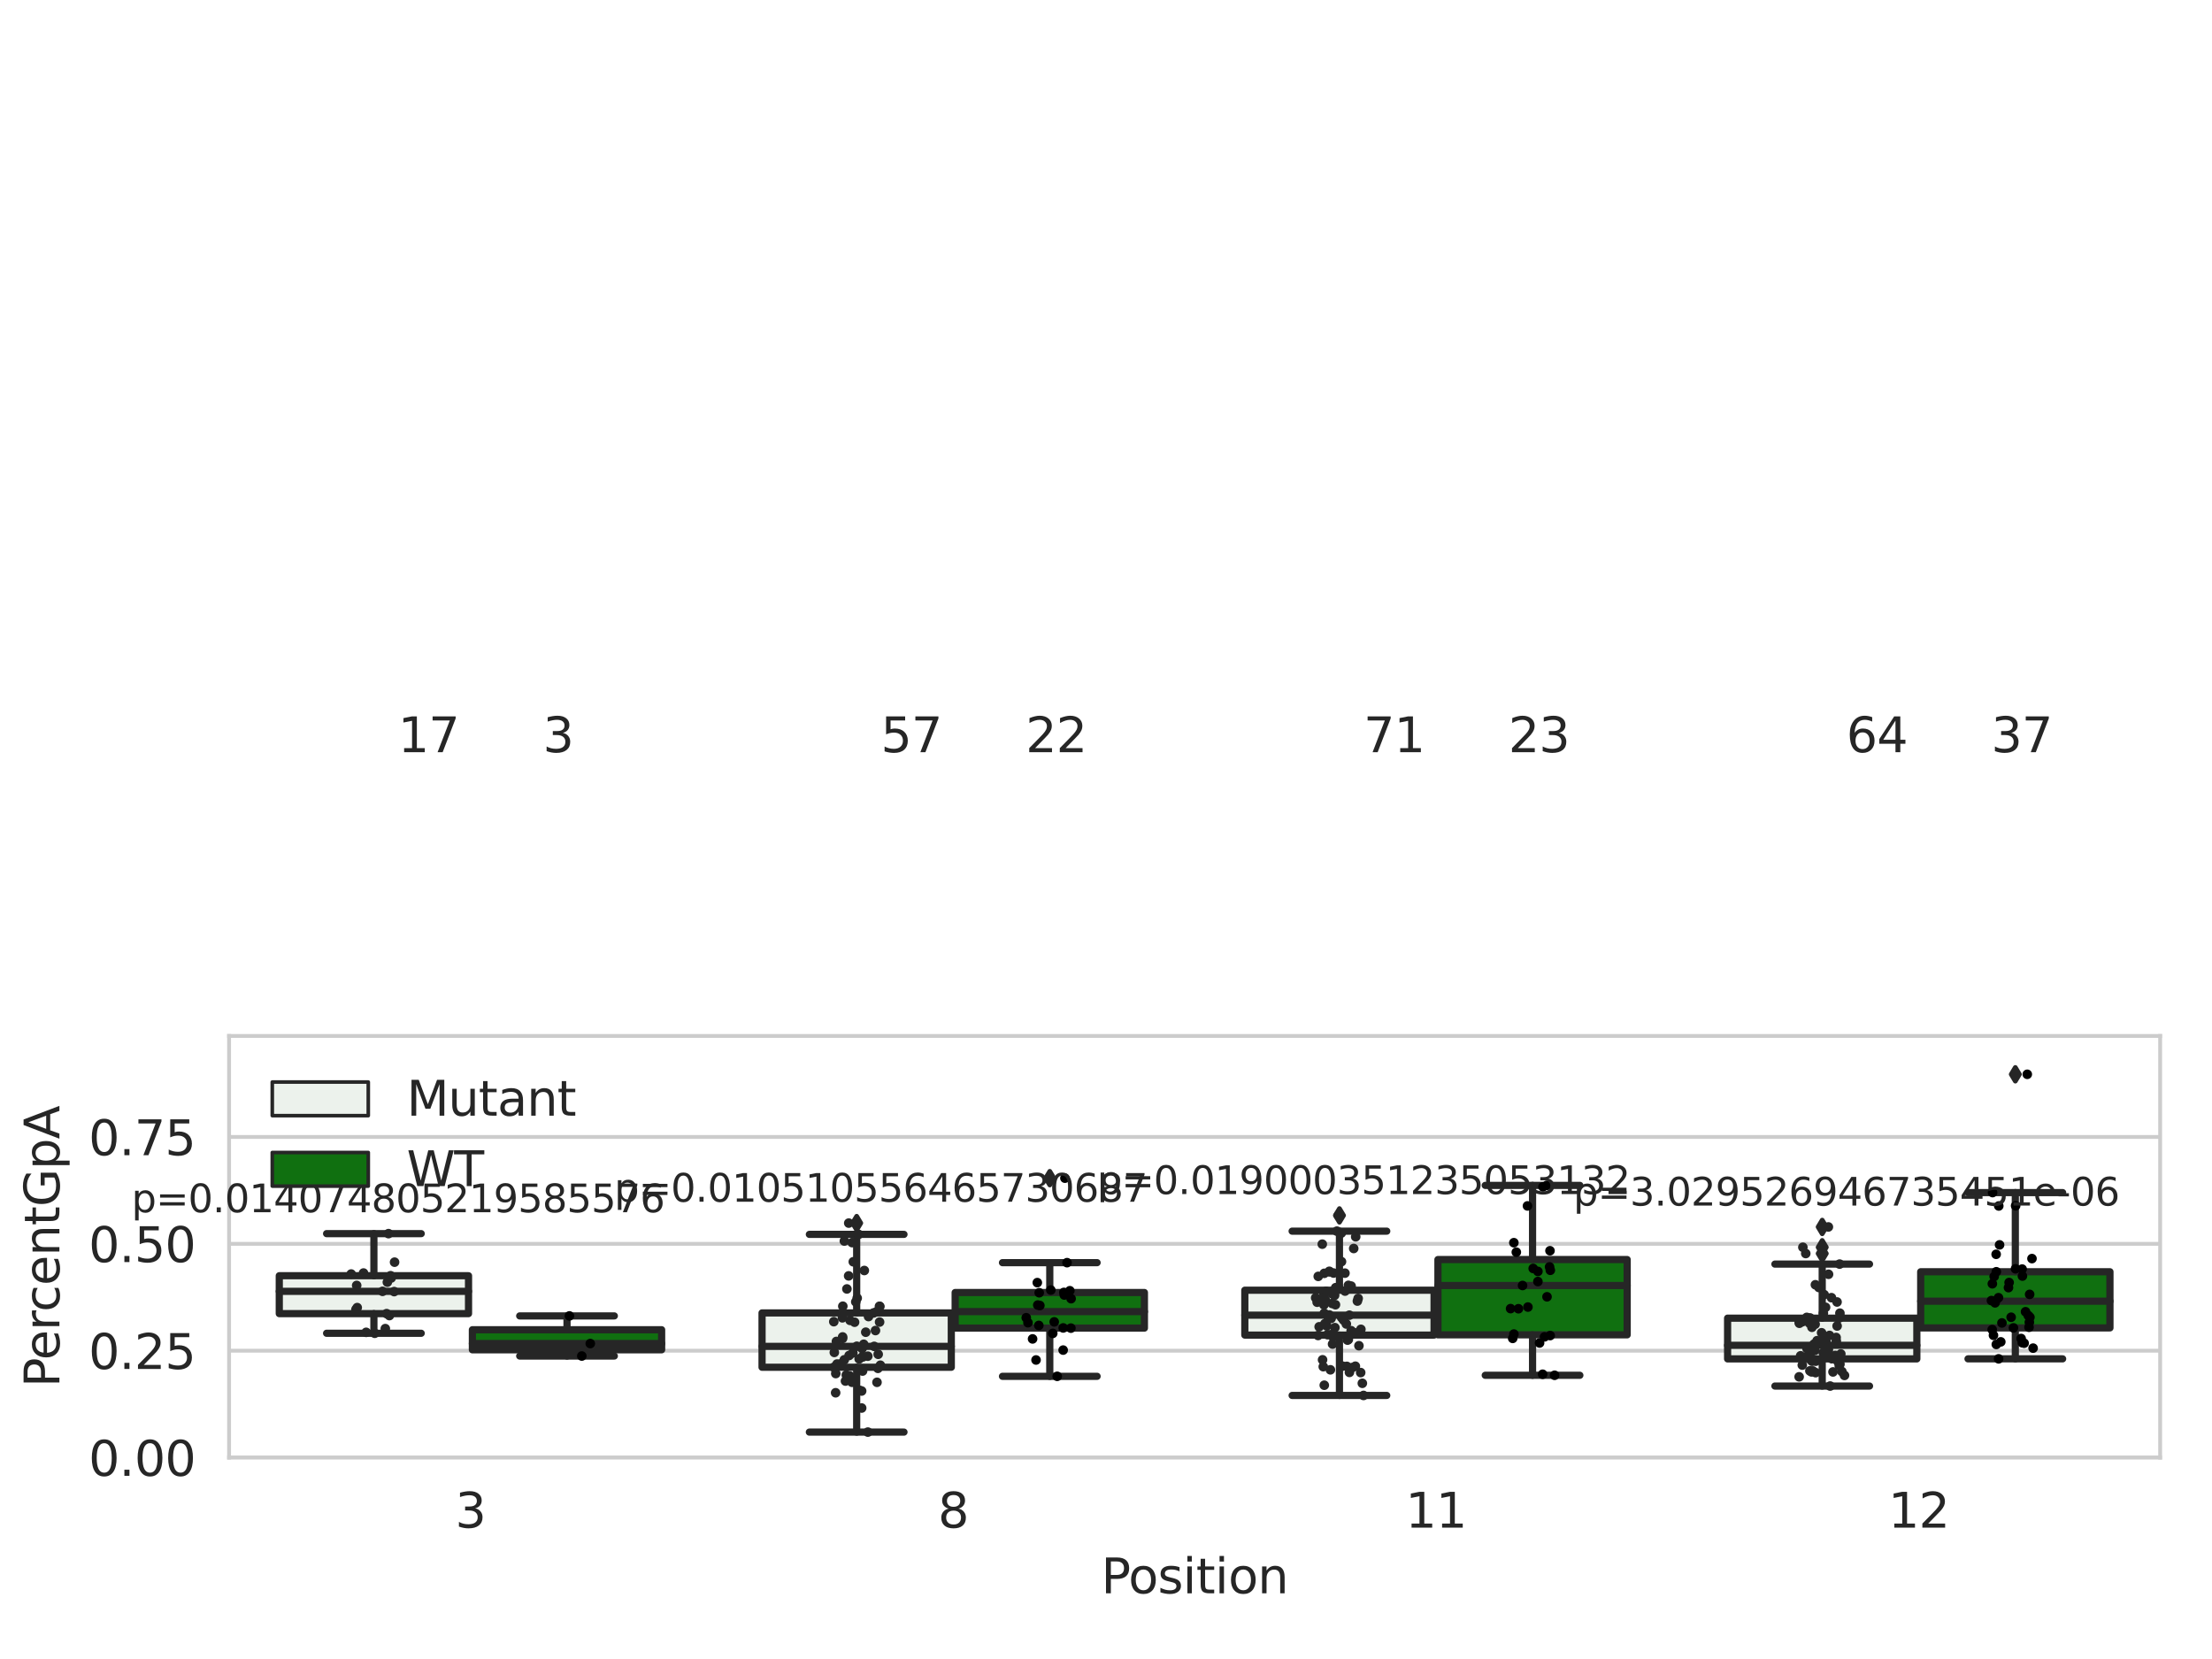 <?xml version="1.0" encoding="utf-8" standalone="no"?>
<!DOCTYPE svg PUBLIC "-//W3C//DTD SVG 1.1//EN"
  "http://www.w3.org/Graphics/SVG/1.1/DTD/svg11.dtd">
<svg xmlns:xlink="http://www.w3.org/1999/xlink" width="460.8pt" height="345.6pt" viewBox="0 0 460.8 345.6" xmlns="http://www.w3.org/2000/svg" version="1.1">
 <defs>
  <style type="text/css">*{stroke-linejoin: round; stroke-linecap: butt}</style>
 </defs>
 <g id="figure_1">
  <g id="patch_1">
   <path d="M 0 345.6 
L 460.8 345.6 
L 460.8 0 
L 0 0 
z
" style="fill: #ffffff"/>
  </g>
  <g id="axes_1">
   <g id="patch_2">
    <path d="M 47.72 303.64 
L 450 303.64 
L 450 215.812 
L 47.72 215.812 
z
" style="fill: #ffffff"/>
   </g>
   <g id="matplotlib.axis_1">
    <g id="xtick_1">
     <g id="text_1">
      <!-- 3 -->
      <g style="fill: #262626" transform="translate(94.824 318.238) scale(0.1 -0.1)">
       <defs>
        <path id="DejaVuSans-33" d="M 2597 2516 
Q 3050 2419 3304 2112 
Q 3559 1806 3559 1356 
Q 3559 666 3084 287 
Q 2609 -91 1734 -91 
Q 1441 -91 1130 -33 
Q 819 25 488 141 
L 488 750 
Q 750 597 1062 519 
Q 1375 441 1716 441 
Q 2309 441 2620 675 
Q 2931 909 2931 1356 
Q 2931 1769 2642 2001 
Q 2353 2234 1838 2234 
L 1294 2234 
L 1294 2753 
L 1863 2753 
Q 2328 2753 2575 2939 
Q 2822 3125 2822 3475 
Q 2822 3834 2567 4026 
Q 2313 4219 1838 4219 
Q 1578 4219 1281 4162 
Q 984 4106 628 3988 
L 628 4550 
Q 988 4650 1302 4700 
Q 1616 4750 1894 4750 
Q 2613 4750 3031 4423 
Q 3450 4097 3450 3541 
Q 3450 3153 3228 2886 
Q 3006 2619 2597 2516 
z
" transform="scale(0.016)"/>
       </defs>
       <use xlink:href="#DejaVuSans-33"/>
      </g>
     </g>
    </g>
    <g id="xtick_2">
     <g id="text_2">
      <!-- 8 -->
      <g style="fill: #262626" transform="translate(195.394 318.238) scale(0.1 -0.1)">
       <defs>
        <path id="DejaVuSans-38" d="M 2034 2216 
Q 1584 2216 1326 1975 
Q 1069 1734 1069 1313 
Q 1069 891 1326 650 
Q 1584 409 2034 409 
Q 2484 409 2743 651 
Q 3003 894 3003 1313 
Q 3003 1734 2745 1975 
Q 2488 2216 2034 2216 
z
M 1403 2484 
Q 997 2584 770 2862 
Q 544 3141 544 3541 
Q 544 4100 942 4425 
Q 1341 4750 2034 4750 
Q 2731 4750 3128 4425 
Q 3525 4100 3525 3541 
Q 3525 3141 3298 2862 
Q 3072 2584 2669 2484 
Q 3125 2378 3379 2068 
Q 3634 1759 3634 1313 
Q 3634 634 3220 271 
Q 2806 -91 2034 -91 
Q 1263 -91 848 271 
Q 434 634 434 1313 
Q 434 1759 690 2068 
Q 947 2378 1403 2484 
z
M 1172 3481 
Q 1172 3119 1398 2916 
Q 1625 2713 2034 2713 
Q 2441 2713 2670 2916 
Q 2900 3119 2900 3481 
Q 2900 3844 2670 4047 
Q 2441 4250 2034 4250 
Q 1625 4250 1398 4047 
Q 1172 3844 1172 3481 
z
" transform="scale(0.016)"/>
       </defs>
       <use xlink:href="#DejaVuSans-38"/>
      </g>
     </g>
    </g>
    <g id="xtick_3">
     <g id="text_3">
      <!-- 11 -->
      <g style="fill: #262626" transform="translate(292.783 318.238) scale(0.1 -0.1)">
       <defs>
        <path id="DejaVuSans-31" d="M 794 531 
L 1825 531 
L 1825 4091 
L 703 3866 
L 703 4441 
L 1819 4666 
L 2450 4666 
L 2450 531 
L 3481 531 
L 3481 0 
L 794 0 
L 794 531 
z
" transform="scale(0.016)"/>
       </defs>
       <use xlink:href="#DejaVuSans-31"/>
       <use xlink:href="#DejaVuSans-31" x="63.623"/>
      </g>
     </g>
    </g>
    <g id="xtick_4">
     <g id="text_4">
      <!-- 12 -->
      <g style="fill: #262626" transform="translate(393.353 318.238) scale(0.1 -0.1)">
       <defs>
        <path id="DejaVuSans-32" d="M 1228 531 
L 3431 531 
L 3431 0 
L 469 0 
L 469 531 
Q 828 903 1448 1529 
Q 2069 2156 2228 2338 
Q 2531 2678 2651 2914 
Q 2772 3150 2772 3378 
Q 2772 3750 2511 3984 
Q 2250 4219 1831 4219 
Q 1534 4219 1204 4116 
Q 875 4013 500 3803 
L 500 4441 
Q 881 4594 1212 4672 
Q 1544 4750 1819 4750 
Q 2544 4750 2975 4387 
Q 3406 4025 3406 3419 
Q 3406 3131 3298 2873 
Q 3191 2616 2906 2266 
Q 2828 2175 2409 1742 
Q 1991 1309 1228 531 
z
" transform="scale(0.016)"/>
       </defs>
       <use xlink:href="#DejaVuSans-31"/>
       <use xlink:href="#DejaVuSans-32" x="63.623"/>
      </g>
     </g>
    </g>
    <g id="text_5">
     <!-- Position -->
     <g style="fill: #262626" transform="translate(229.396 331.917) scale(0.1 -0.1)">
      <defs>
       <path id="DejaVuSans-50" d="M 1259 4147 
L 1259 2394 
L 2053 2394 
Q 2494 2394 2734 2622 
Q 2975 2850 2975 3272 
Q 2975 3691 2734 3919 
Q 2494 4147 2053 4147 
L 1259 4147 
z
M 628 4666 
L 2053 4666 
Q 2838 4666 3239 4311 
Q 3641 3956 3641 3272 
Q 3641 2581 3239 2228 
Q 2838 1875 2053 1875 
L 1259 1875 
L 1259 0 
L 628 0 
L 628 4666 
z
" transform="scale(0.016)"/>
       <path id="DejaVuSans-6f" d="M 1959 3097 
Q 1497 3097 1228 2736 
Q 959 2375 959 1747 
Q 959 1119 1226 758 
Q 1494 397 1959 397 
Q 2419 397 2687 759 
Q 2956 1122 2956 1747 
Q 2956 2369 2687 2733 
Q 2419 3097 1959 3097 
z
M 1959 3584 
Q 2709 3584 3137 3096 
Q 3566 2609 3566 1747 
Q 3566 888 3137 398 
Q 2709 -91 1959 -91 
Q 1206 -91 779 398 
Q 353 888 353 1747 
Q 353 2609 779 3096 
Q 1206 3584 1959 3584 
z
" transform="scale(0.016)"/>
       <path id="DejaVuSans-73" d="M 2834 3397 
L 2834 2853 
Q 2591 2978 2328 3040 
Q 2066 3103 1784 3103 
Q 1356 3103 1142 2972 
Q 928 2841 928 2578 
Q 928 2378 1081 2264 
Q 1234 2150 1697 2047 
L 1894 2003 
Q 2506 1872 2764 1633 
Q 3022 1394 3022 966 
Q 3022 478 2636 193 
Q 2250 -91 1575 -91 
Q 1294 -91 989 -36 
Q 684 19 347 128 
L 347 722 
Q 666 556 975 473 
Q 1284 391 1588 391 
Q 1994 391 2212 530 
Q 2431 669 2431 922 
Q 2431 1156 2273 1281 
Q 2116 1406 1581 1522 
L 1381 1569 
Q 847 1681 609 1914 
Q 372 2147 372 2553 
Q 372 3047 722 3315 
Q 1072 3584 1716 3584 
Q 2034 3584 2315 3537 
Q 2597 3491 2834 3397 
z
" transform="scale(0.016)"/>
       <path id="DejaVuSans-69" d="M 603 3500 
L 1178 3500 
L 1178 0 
L 603 0 
L 603 3500 
z
M 603 4863 
L 1178 4863 
L 1178 4134 
L 603 4134 
L 603 4863 
z
" transform="scale(0.016)"/>
       <path id="DejaVuSans-74" d="M 1172 4494 
L 1172 3500 
L 2356 3500 
L 2356 3053 
L 1172 3053 
L 1172 1153 
Q 1172 725 1289 603 
Q 1406 481 1766 481 
L 2356 481 
L 2356 0 
L 1766 0 
Q 1100 0 847 248 
Q 594 497 594 1153 
L 594 3053 
L 172 3053 
L 172 3500 
L 594 3500 
L 594 4494 
L 1172 4494 
z
" transform="scale(0.016)"/>
       <path id="DejaVuSans-6e" d="M 3513 2113 
L 3513 0 
L 2938 0 
L 2938 2094 
Q 2938 2591 2744 2837 
Q 2550 3084 2163 3084 
Q 1697 3084 1428 2787 
Q 1159 2491 1159 1978 
L 1159 0 
L 581 0 
L 581 3500 
L 1159 3500 
L 1159 2956 
Q 1366 3272 1645 3428 
Q 1925 3584 2291 3584 
Q 2894 3584 3203 3211 
Q 3513 2838 3513 2113 
z
" transform="scale(0.016)"/>
      </defs>
      <use xlink:href="#DejaVuSans-50"/>
      <use xlink:href="#DejaVuSans-6f" x="56.678"/>
      <use xlink:href="#DejaVuSans-73" x="117.859"/>
      <use xlink:href="#DejaVuSans-69" x="169.959"/>
      <use xlink:href="#DejaVuSans-74" x="197.742"/>
      <use xlink:href="#DejaVuSans-69" x="236.951"/>
      <use xlink:href="#DejaVuSans-6f" x="264.734"/>
      <use xlink:href="#DejaVuSans-6e" x="325.916"/>
     </g>
    </g>
   </g>
   <g id="matplotlib.axis_2">
    <g id="ytick_1">
     <g id="line2d_1">
      <path d="M 47.72 303.64 
L 450 303.64 
" clip-path="url(#p522a57bb40)" style="fill: none; stroke: #cccccc; stroke-width: 0.8; stroke-linecap: round"/>
     </g>
     <g id="text_6">
      <!-- 0.00 -->
      <g style="fill: #262626" transform="translate(18.454 307.439) scale(0.1 -0.1)">
       <defs>
        <path id="DejaVuSans-30" d="M 2034 4250 
Q 1547 4250 1301 3770 
Q 1056 3291 1056 2328 
Q 1056 1369 1301 889 
Q 1547 409 2034 409 
Q 2525 409 2770 889 
Q 3016 1369 3016 2328 
Q 3016 3291 2770 3770 
Q 2525 4250 2034 4250 
z
M 2034 4750 
Q 2819 4750 3233 4129 
Q 3647 3509 3647 2328 
Q 3647 1150 3233 529 
Q 2819 -91 2034 -91 
Q 1250 -91 836 529 
Q 422 1150 422 2328 
Q 422 3509 836 4129 
Q 1250 4750 2034 4750 
z
" transform="scale(0.016)"/>
        <path id="DejaVuSans-2e" d="M 684 794 
L 1344 794 
L 1344 0 
L 684 0 
L 684 794 
z
" transform="scale(0.016)"/>
       </defs>
       <use xlink:href="#DejaVuSans-30"/>
       <use xlink:href="#DejaVuSans-2e" x="63.623"/>
       <use xlink:href="#DejaVuSans-30" x="95.41"/>
       <use xlink:href="#DejaVuSans-30" x="159.033"/>
      </g>
     </g>
    </g>
    <g id="ytick_2">
     <g id="line2d_2">
      <path d="M 47.72 281.376 
L 450 281.376 
" clip-path="url(#p522a57bb40)" style="fill: none; stroke: #cccccc; stroke-width: 0.8; stroke-linecap: round"/>
     </g>
     <g id="text_7">
      <!-- 0.25 -->
      <g style="fill: #262626" transform="translate(18.454 285.176) scale(0.1 -0.1)">
       <defs>
        <path id="DejaVuSans-35" d="M 691 4666 
L 3169 4666 
L 3169 4134 
L 1269 4134 
L 1269 2991 
Q 1406 3038 1543 3061 
Q 1681 3084 1819 3084 
Q 2600 3084 3056 2656 
Q 3513 2228 3513 1497 
Q 3513 744 3044 326 
Q 2575 -91 1722 -91 
Q 1428 -91 1123 -41 
Q 819 9 494 109 
L 494 744 
Q 775 591 1075 516 
Q 1375 441 1709 441 
Q 2250 441 2565 725 
Q 2881 1009 2881 1497 
Q 2881 1984 2565 2268 
Q 2250 2553 1709 2553 
Q 1456 2553 1204 2497 
Q 953 2441 691 2322 
L 691 4666 
z
" transform="scale(0.016)"/>
       </defs>
       <use xlink:href="#DejaVuSans-30"/>
       <use xlink:href="#DejaVuSans-2e" x="63.623"/>
       <use xlink:href="#DejaVuSans-32" x="95.41"/>
       <use xlink:href="#DejaVuSans-35" x="159.033"/>
      </g>
     </g>
    </g>
    <g id="ytick_3">
     <g id="line2d_3">
      <path d="M 47.72 259.113 
L 450 259.113 
" clip-path="url(#p522a57bb40)" style="fill: none; stroke: #cccccc; stroke-width: 0.8; stroke-linecap: round"/>
     </g>
     <g id="text_8">
      <!-- 0.50 -->
      <g style="fill: #262626" transform="translate(18.454 262.912) scale(0.1 -0.1)">
       <use xlink:href="#DejaVuSans-30"/>
       <use xlink:href="#DejaVuSans-2e" x="63.623"/>
       <use xlink:href="#DejaVuSans-35" x="95.41"/>
       <use xlink:href="#DejaVuSans-30" x="159.033"/>
      </g>
     </g>
    </g>
    <g id="ytick_4">
     <g id="line2d_4">
      <path d="M 47.72 236.849 
L 450 236.849 
" clip-path="url(#p522a57bb40)" style="fill: none; stroke: #cccccc; stroke-width: 0.8; stroke-linecap: round"/>
     </g>
     <g id="text_9">
      <!-- 0.75 -->
      <g style="fill: #262626" transform="translate(18.454 240.648) scale(0.1 -0.1)">
       <defs>
        <path id="DejaVuSans-37" d="M 525 4666 
L 3525 4666 
L 3525 4397 
L 1831 0 
L 1172 0 
L 2766 4134 
L 525 4134 
L 525 4666 
z
" transform="scale(0.016)"/>
       </defs>
       <use xlink:href="#DejaVuSans-30"/>
       <use xlink:href="#DejaVuSans-2e" x="63.623"/>
       <use xlink:href="#DejaVuSans-37" x="95.41"/>
       <use xlink:href="#DejaVuSans-35" x="159.033"/>
      </g>
     </g>
    </g>
    <g id="text_10">
     <!-- PercentGpA -->
     <g style="fill: #262626" transform="translate(12.375 289.002) rotate(-90) scale(0.1 -0.1)">
      <defs>
       <path id="DejaVuSans-65" d="M 3597 1894 
L 3597 1613 
L 953 1613 
Q 991 1019 1311 708 
Q 1631 397 2203 397 
Q 2534 397 2845 478 
Q 3156 559 3463 722 
L 3463 178 
Q 3153 47 2828 -22 
Q 2503 -91 2169 -91 
Q 1331 -91 842 396 
Q 353 884 353 1716 
Q 353 2575 817 3079 
Q 1281 3584 2069 3584 
Q 2775 3584 3186 3129 
Q 3597 2675 3597 1894 
z
M 3022 2063 
Q 3016 2534 2758 2815 
Q 2500 3097 2075 3097 
Q 1594 3097 1305 2825 
Q 1016 2553 972 2059 
L 3022 2063 
z
" transform="scale(0.016)"/>
       <path id="DejaVuSans-72" d="M 2631 2963 
Q 2534 3019 2420 3045 
Q 2306 3072 2169 3072 
Q 1681 3072 1420 2755 
Q 1159 2438 1159 1844 
L 1159 0 
L 581 0 
L 581 3500 
L 1159 3500 
L 1159 2956 
Q 1341 3275 1631 3429 
Q 1922 3584 2338 3584 
Q 2397 3584 2469 3576 
Q 2541 3569 2628 3553 
L 2631 2963 
z
" transform="scale(0.016)"/>
       <path id="DejaVuSans-63" d="M 3122 3366 
L 3122 2828 
Q 2878 2963 2633 3030 
Q 2388 3097 2138 3097 
Q 1578 3097 1268 2742 
Q 959 2388 959 1747 
Q 959 1106 1268 751 
Q 1578 397 2138 397 
Q 2388 397 2633 464 
Q 2878 531 3122 666 
L 3122 134 
Q 2881 22 2623 -34 
Q 2366 -91 2075 -91 
Q 1284 -91 818 406 
Q 353 903 353 1747 
Q 353 2603 823 3093 
Q 1294 3584 2113 3584 
Q 2378 3584 2631 3529 
Q 2884 3475 3122 3366 
z
" transform="scale(0.016)"/>
       <path id="DejaVuSans-47" d="M 3809 666 
L 3809 1919 
L 2778 1919 
L 2778 2438 
L 4434 2438 
L 4434 434 
Q 4069 175 3628 42 
Q 3188 -91 2688 -91 
Q 1594 -91 976 548 
Q 359 1188 359 2328 
Q 359 3472 976 4111 
Q 1594 4750 2688 4750 
Q 3144 4750 3555 4637 
Q 3966 4525 4313 4306 
L 4313 3634 
Q 3963 3931 3569 4081 
Q 3175 4231 2741 4231 
Q 1884 4231 1454 3753 
Q 1025 3275 1025 2328 
Q 1025 1384 1454 906 
Q 1884 428 2741 428 
Q 3075 428 3337 486 
Q 3600 544 3809 666 
z
" transform="scale(0.016)"/>
       <path id="DejaVuSans-70" d="M 1159 525 
L 1159 -1331 
L 581 -1331 
L 581 3500 
L 1159 3500 
L 1159 2969 
Q 1341 3281 1617 3432 
Q 1894 3584 2278 3584 
Q 2916 3584 3314 3078 
Q 3713 2572 3713 1747 
Q 3713 922 3314 415 
Q 2916 -91 2278 -91 
Q 1894 -91 1617 61 
Q 1341 213 1159 525 
z
M 3116 1747 
Q 3116 2381 2855 2742 
Q 2594 3103 2138 3103 
Q 1681 3103 1420 2742 
Q 1159 2381 1159 1747 
Q 1159 1113 1420 752 
Q 1681 391 2138 391 
Q 2594 391 2855 752 
Q 3116 1113 3116 1747 
z
" transform="scale(0.016)"/>
       <path id="DejaVuSans-41" d="M 2188 4044 
L 1331 1722 
L 3047 1722 
L 2188 4044 
z
M 1831 4666 
L 2547 4666 
L 4325 0 
L 3669 0 
L 3244 1197 
L 1141 1197 
L 716 0 
L 50 0 
L 1831 4666 
z
" transform="scale(0.016)"/>
      </defs>
      <use xlink:href="#DejaVuSans-50"/>
      <use xlink:href="#DejaVuSans-65" x="56.678"/>
      <use xlink:href="#DejaVuSans-72" x="118.201"/>
      <use xlink:href="#DejaVuSans-63" x="157.064"/>
      <use xlink:href="#DejaVuSans-65" x="212.045"/>
      <use xlink:href="#DejaVuSans-6e" x="273.568"/>
      <use xlink:href="#DejaVuSans-74" x="336.947"/>
      <use xlink:href="#DejaVuSans-47" x="376.156"/>
      <use xlink:href="#DejaVuSans-70" x="453.646"/>
      <use xlink:href="#DejaVuSans-41" x="517.123"/>
     </g>
    </g>
   </g>
   <g id="patch_3">
    <path d="M 58.179 273.655 
L 97.603 273.655 
L 97.603 265.758 
L 58.179 265.758 
L 58.179 273.655 
z
" clip-path="url(#p522a57bb40)" style="fill: #ecf2ec; stroke: #262626; stroke-width: 1.5; stroke-linejoin: miter"/>
   </g>
   <g id="patch_4">
    <path d="M 98.407 281.187 
L 137.831 281.187 
L 137.831 277.009 
L 98.407 277.009 
L 98.407 281.187 
z
" clip-path="url(#p522a57bb40)" style="fill: #107010; stroke: #262626; stroke-width: 1.5; stroke-linejoin: miter"/>
   </g>
   <g id="patch_5">
    <path d="M 158.749 284.824 
L 198.173 284.824 
L 198.173 273.503 
L 158.749 273.503 
L 158.749 284.824 
z
" clip-path="url(#p522a57bb40)" style="fill: #ecf2ec; stroke: #262626; stroke-width: 1.5; stroke-linejoin: miter"/>
   </g>
   <g id="patch_6">
    <path d="M 198.977 276.665 
L 238.401 276.665 
L 238.401 269.253 
L 198.977 269.253 
L 198.977 276.665 
z
" clip-path="url(#p522a57bb40)" style="fill: #107010; stroke: #262626; stroke-width: 1.5; stroke-linejoin: miter"/>
   </g>
   <g id="patch_7">
    <path d="M 259.319 278.122 
L 298.743 278.122 
L 298.743 268.772 
L 259.319 268.772 
L 259.319 278.122 
z
" clip-path="url(#p522a57bb40)" style="fill: #ecf2ec; stroke: #262626; stroke-width: 1.5; stroke-linejoin: miter"/>
   </g>
   <g id="patch_8">
    <path d="M 299.547 278.068 
L 338.971 278.068 
L 338.971 262.387 
L 299.547 262.387 
L 299.547 278.068 
z
" clip-path="url(#p522a57bb40)" style="fill: #107010; stroke: #262626; stroke-width: 1.5; stroke-linejoin: miter"/>
   </g>
   <g id="patch_9">
    <path d="M 359.889 283.083 
L 399.313 283.083 
L 399.313 274.595 
L 359.889 274.595 
L 359.889 283.083 
z
" clip-path="url(#p522a57bb40)" style="fill: #ecf2ec; stroke: #262626; stroke-width: 1.5; stroke-linejoin: miter"/>
   </g>
   <g id="patch_10">
    <path d="M 400.117 276.624 
L 439.541 276.624 
L 439.541 264.93 
L 400.117 264.93 
L 400.117 276.624 
z
" clip-path="url(#p522a57bb40)" style="fill: #107010; stroke: #262626; stroke-width: 1.5; stroke-linejoin: miter"/>
   </g>
   <g id="patch_11">
    <path d="M 98.005 303.64 
L 98.005 303.64 
L 98.005 303.64 
L 98.005 303.64 
z
" clip-path="url(#p522a57bb40)" style="fill: #ecf2ec; stroke: #262626; stroke-width: 0.75; stroke-linejoin: miter"/>
   </g>
   <g id="patch_12">
    <path d="M 98.005 303.64 
L 98.005 303.64 
L 98.005 303.64 
L 98.005 303.64 
z
" clip-path="url(#p522a57bb40)" style="fill: #107010; stroke: #262626; stroke-width: 0.75; stroke-linejoin: miter"/>
   </g>
   <g id="PathCollection_1"/>
   <g id="PathCollection_2"/>
   <g id="line2d_5">
    <path d="M 77.891 273.655 
L 77.891 277.744 
" clip-path="url(#p522a57bb40)" style="fill: none; stroke: #262626; stroke-width: 1.5; stroke-linecap: round"/>
   </g>
   <g id="line2d_6">
    <path d="M 77.891 265.758 
L 77.891 256.988 
" clip-path="url(#p522a57bb40)" style="fill: none; stroke: #262626; stroke-width: 1.5; stroke-linecap: round"/>
   </g>
   <g id="line2d_7">
    <path d="M 68.035 277.744 
L 87.747 277.744 
" clip-path="url(#p522a57bb40)" style="fill: none; stroke: #262626; stroke-width: 1.5; stroke-linecap: round"/>
   </g>
   <g id="line2d_8">
    <path d="M 68.035 256.988 
L 87.747 256.988 
" clip-path="url(#p522a57bb40)" style="fill: none; stroke: #262626; stroke-width: 1.5; stroke-linecap: round"/>
   </g>
   <g id="line2d_9"/>
   <g id="line2d_10">
    <path d="M 118.119 281.187 
L 118.119 282.485 
" clip-path="url(#p522a57bb40)" style="fill: none; stroke: #262626; stroke-width: 1.5; stroke-linecap: round"/>
   </g>
   <g id="line2d_11">
    <path d="M 118.119 277.009 
L 118.119 274.129 
" clip-path="url(#p522a57bb40)" style="fill: none; stroke: #262626; stroke-width: 1.5; stroke-linecap: round"/>
   </g>
   <g id="line2d_12">
    <path d="M 108.263 282.485 
L 127.975 282.485 
" clip-path="url(#p522a57bb40)" style="fill: none; stroke: #262626; stroke-width: 1.5; stroke-linecap: round"/>
   </g>
   <g id="line2d_13">
    <path d="M 108.263 274.129 
L 127.975 274.129 
" clip-path="url(#p522a57bb40)" style="fill: none; stroke: #262626; stroke-width: 1.5; stroke-linecap: round"/>
   </g>
   <g id="line2d_14"/>
   <g id="line2d_15">
    <path d="M 178.461 284.824 
L 178.461 298.332 
" clip-path="url(#p522a57bb40)" style="fill: none; stroke: #262626; stroke-width: 1.5; stroke-linecap: round"/>
   </g>
   <g id="line2d_16">
    <path d="M 178.461 273.503 
L 178.461 257.143 
" clip-path="url(#p522a57bb40)" style="fill: none; stroke: #262626; stroke-width: 1.5; stroke-linecap: round"/>
   </g>
   <g id="line2d_17">
    <path d="M 168.605 298.332 
L 188.317 298.332 
" clip-path="url(#p522a57bb40)" style="fill: none; stroke: #262626; stroke-width: 1.5; stroke-linecap: round"/>
   </g>
   <g id="line2d_18">
    <path d="M 168.605 257.143 
L 188.317 257.143 
" clip-path="url(#p522a57bb40)" style="fill: none; stroke: #262626; stroke-width: 1.5; stroke-linecap: round"/>
   </g>
   <g id="line2d_19">
    <defs>
     <path id="m680d497fc6" d="M -0 1.414 
L 0.849 0 
L 0 -1.414 
L -0.849 -0 
z
" style="stroke: #262626; stroke-linejoin: miter"/>
    </defs>
    <g clip-path="url(#p522a57bb40)">
     <use xlink:href="#m680d497fc6" x="178.461" y="254.791" style="fill: #262626; stroke: #262626; stroke-linejoin: miter"/>
    </g>
   </g>
   <g id="line2d_20">
    <path d="M 218.689 276.665 
L 218.689 286.712 
" clip-path="url(#p522a57bb40)" style="fill: none; stroke: #262626; stroke-width: 1.5; stroke-linecap: round"/>
   </g>
   <g id="line2d_21">
    <path d="M 218.689 269.253 
L 218.689 263.035 
" clip-path="url(#p522a57bb40)" style="fill: none; stroke: #262626; stroke-width: 1.5; stroke-linecap: round"/>
   </g>
   <g id="line2d_22">
    <path d="M 208.833 286.712 
L 228.545 286.712 
" clip-path="url(#p522a57bb40)" style="fill: none; stroke: #262626; stroke-width: 1.5; stroke-linecap: round"/>
   </g>
   <g id="line2d_23">
    <path d="M 208.833 263.035 
L 228.545 263.035 
" clip-path="url(#p522a57bb40)" style="fill: none; stroke: #262626; stroke-width: 1.5; stroke-linecap: round"/>
   </g>
   <g id="line2d_24">
    <g clip-path="url(#p522a57bb40)">
     <use xlink:href="#m680d497fc6" x="218.689" y="245.432" style="fill: #262626; stroke: #262626; stroke-linejoin: miter"/>
    </g>
   </g>
   <g id="line2d_25">
    <path d="M 279.031 278.122 
L 279.031 290.694 
" clip-path="url(#p522a57bb40)" style="fill: none; stroke: #262626; stroke-width: 1.5; stroke-linecap: round"/>
   </g>
   <g id="line2d_26">
    <path d="M 279.031 268.772 
L 279.031 256.472 
" clip-path="url(#p522a57bb40)" style="fill: none; stroke: #262626; stroke-width: 1.5; stroke-linecap: round"/>
   </g>
   <g id="line2d_27">
    <path d="M 269.175 290.694 
L 288.887 290.694 
" clip-path="url(#p522a57bb40)" style="fill: none; stroke: #262626; stroke-width: 1.5; stroke-linecap: round"/>
   </g>
   <g id="line2d_28">
    <path d="M 269.175 256.472 
L 288.887 256.472 
" clip-path="url(#p522a57bb40)" style="fill: none; stroke: #262626; stroke-width: 1.5; stroke-linecap: round"/>
   </g>
   <g id="line2d_29">
    <g clip-path="url(#p522a57bb40)">
     <use xlink:href="#m680d497fc6" x="279.031" y="253.192" style="fill: #262626; stroke: #262626; stroke-linejoin: miter"/>
    </g>
   </g>
   <g id="line2d_30">
    <path d="M 319.259 278.068 
L 319.259 286.496 
" clip-path="url(#p522a57bb40)" style="fill: none; stroke: #262626; stroke-width: 1.5; stroke-linecap: round"/>
   </g>
   <g id="line2d_31">
    <path d="M 319.259 262.387 
L 319.259 246.935 
" clip-path="url(#p522a57bb40)" style="fill: none; stroke: #262626; stroke-width: 1.5; stroke-linecap: round"/>
   </g>
   <g id="line2d_32">
    <path d="M 309.403 286.496 
L 329.115 286.496 
" clip-path="url(#p522a57bb40)" style="fill: none; stroke: #262626; stroke-width: 1.5; stroke-linecap: round"/>
   </g>
   <g id="line2d_33">
    <path d="M 309.403 246.935 
L 329.115 246.935 
" clip-path="url(#p522a57bb40)" style="fill: none; stroke: #262626; stroke-width: 1.5; stroke-linecap: round"/>
   </g>
   <g id="line2d_34"/>
   <g id="line2d_35">
    <path d="M 379.601 283.083 
L 379.601 288.738 
" clip-path="url(#p522a57bb40)" style="fill: none; stroke: #262626; stroke-width: 1.5; stroke-linecap: round"/>
   </g>
   <g id="line2d_36">
    <path d="M 379.601 274.595 
L 379.601 263.335 
" clip-path="url(#p522a57bb40)" style="fill: none; stroke: #262626; stroke-width: 1.5; stroke-linecap: round"/>
   </g>
   <g id="line2d_37">
    <path d="M 369.745 288.738 
L 389.457 288.738 
" clip-path="url(#p522a57bb40)" style="fill: none; stroke: #262626; stroke-width: 1.5; stroke-linecap: round"/>
   </g>
   <g id="line2d_38">
    <path d="M 369.745 263.335 
L 389.457 263.335 
" clip-path="url(#p522a57bb40)" style="fill: none; stroke: #262626; stroke-width: 1.5; stroke-linecap: round"/>
   </g>
   <g id="line2d_39">
    <g clip-path="url(#p522a57bb40)">
     <use xlink:href="#m680d497fc6" x="379.601" y="259.826" style="fill: #262626; stroke: #262626; stroke-linejoin: miter"/>
     <use xlink:href="#m680d497fc6" x="379.601" y="255.595" style="fill: #262626; stroke: #262626; stroke-linejoin: miter"/>
     <use xlink:href="#m680d497fc6" x="379.601" y="261.132" style="fill: #262626; stroke: #262626; stroke-linejoin: miter"/>
    </g>
   </g>
   <g id="line2d_40">
    <path d="M 419.829 276.624 
L 419.829 283.071 
" clip-path="url(#p522a57bb40)" style="fill: none; stroke: #262626; stroke-width: 1.5; stroke-linecap: round"/>
   </g>
   <g id="line2d_41">
    <path d="M 419.829 264.93 
L 419.829 248.437 
" clip-path="url(#p522a57bb40)" style="fill: none; stroke: #262626; stroke-width: 1.5; stroke-linecap: round"/>
   </g>
   <g id="line2d_42">
    <path d="M 409.973 283.071 
L 429.685 283.071 
" clip-path="url(#p522a57bb40)" style="fill: none; stroke: #262626; stroke-width: 1.5; stroke-linecap: round"/>
   </g>
   <g id="line2d_43">
    <path d="M 409.973 248.437 
L 429.685 248.437 
" clip-path="url(#p522a57bb40)" style="fill: none; stroke: #262626; stroke-width: 1.5; stroke-linecap: round"/>
   </g>
   <g id="line2d_44">
    <g clip-path="url(#p522a57bb40)">
     <use xlink:href="#m680d497fc6" x="419.829" y="223.796" style="fill: #262626; stroke: #262626; stroke-linejoin: miter"/>
    </g>
   </g>
   <g id="line2d_45">
    <path d="M 58.179 269.01 
L 97.603 269.01 
" clip-path="url(#p522a57bb40)" style="fill: none; stroke: #262626; stroke-width: 1.5; stroke-linecap: round"/>
   </g>
   <g id="line2d_46">
    <path d="M 98.407 279.889 
L 137.831 279.889 
" clip-path="url(#p522a57bb40)" style="fill: none; stroke: #262626; stroke-width: 1.5; stroke-linecap: round"/>
   </g>
   <g id="line2d_47">
    <path d="M 158.749 280.474 
L 198.173 280.474 
" clip-path="url(#p522a57bb40)" style="fill: none; stroke: #262626; stroke-width: 1.5; stroke-linecap: round"/>
   </g>
   <g id="line2d_48">
    <path d="M 198.977 273.235 
L 238.401 273.235 
" clip-path="url(#p522a57bb40)" style="fill: none; stroke: #262626; stroke-width: 1.5; stroke-linecap: round"/>
   </g>
   <g id="line2d_49">
    <path d="M 259.319 273.978 
L 298.743 273.978 
" clip-path="url(#p522a57bb40)" style="fill: none; stroke: #262626; stroke-width: 1.5; stroke-linecap: round"/>
   </g>
   <g id="line2d_50">
    <path d="M 299.547 267.793 
L 338.971 267.793 
" clip-path="url(#p522a57bb40)" style="fill: none; stroke: #262626; stroke-width: 1.5; stroke-linecap: round"/>
   </g>
   <g id="line2d_51">
    <path d="M 359.889 280.258 
L 399.313 280.258 
" clip-path="url(#p522a57bb40)" style="fill: none; stroke: #262626; stroke-width: 1.5; stroke-linecap: round"/>
   </g>
   <g id="line2d_52">
    <path d="M 400.117 271.064 
L 439.541 271.064 
" clip-path="url(#p522a57bb40)" style="fill: none; stroke: #262626; stroke-width: 1.5; stroke-linecap: round"/>
   </g>
   <g id="patch_13">
    <path d="M 47.72 303.64 
L 47.72 215.812 
" style="fill: none; stroke: #cccccc; stroke-width: 0.8; stroke-linejoin: miter; stroke-linecap: square"/>
   </g>
   <g id="patch_14">
    <path d="M 450 303.64 
L 450 215.812 
" style="fill: none; stroke: #cccccc; stroke-width: 0.8; stroke-linejoin: miter; stroke-linecap: square"/>
   </g>
   <g id="patch_15">
    <path d="M 47.72 303.64 
L 450 303.64 
" style="fill: none; stroke: #cccccc; stroke-width: 0.8; stroke-linejoin: miter; stroke-linecap: square"/>
   </g>
   <g id="patch_16">
    <path d="M 47.72 215.812 
L 450 215.812 
" style="fill: none; stroke: #cccccc; stroke-width: 0.8; stroke-linejoin: miter; stroke-linecap: square"/>
   </g>
   <g id="PathCollection_3">
    <defs>
     <path id="C0_0_15902b61b9" d="M 0 1 
C 0.265 1 0.52 0.895 0.707 0.707 
C 0.895 0.52 1 0.265 1 -0 
C 1 -0.265 0.895 -0.52 0.707 -0.707 
C 0.52 -0.895 0.265 -1 0 -1 
C -0.265 -1 -0.52 -0.895 -0.707 -0.707 
C -0.895 -0.52 -1 -0.265 -1 0 
C -1 0.265 -0.895 0.52 -0.707 0.707 
C -0.52 0.895 -0.265 1 0 1 
z
"/>
    </defs>
    <g clip-path="url(#p522a57bb40)">
     <use xlink:href="#C0_0_15902b61b9" x="81.122" y="274.057" style="fill: #262626"/>
    </g>
    <g clip-path="url(#p522a57bb40)">
     <use xlink:href="#C0_0_15902b61b9" x="81.49" y="266.228" style="fill: #262626"/>
    </g>
    <g clip-path="url(#p522a57bb40)">
     <use xlink:href="#C0_0_15902b61b9" x="82.197" y="262.933" style="fill: #262626"/>
    </g>
    <g clip-path="url(#p522a57bb40)">
     <use xlink:href="#C0_0_15902b61b9" x="75.727" y="265.195" style="fill: #262626"/>
    </g>
    <g clip-path="url(#p522a57bb40)">
     <use xlink:href="#C0_0_15902b61b9" x="81.365" y="265.758" style="fill: #262626"/>
    </g>
    <g clip-path="url(#p522a57bb40)">
     <use xlink:href="#C0_0_15902b61b9" x="74.152" y="272.79" style="fill: #262626"/>
    </g>
    <g clip-path="url(#p522a57bb40)">
     <use xlink:href="#C0_0_15902b61b9" x="79.691" y="269.01" style="fill: #262626"/>
    </g>
    <g clip-path="url(#p522a57bb40)">
     <use xlink:href="#C0_0_15902b61b9" x="80.541" y="273.655" style="fill: #262626"/>
    </g>
    <g clip-path="url(#p522a57bb40)">
     <use xlink:href="#C0_0_15902b61b9" x="73.159" y="265.404" style="fill: #262626"/>
    </g>
    <g clip-path="url(#p522a57bb40)">
     <use xlink:href="#C0_0_15902b61b9" x="82.113" y="269.063" style="fill: #262626"/>
    </g>
    <g clip-path="url(#p522a57bb40)">
     <use xlink:href="#C0_0_15902b61b9" x="74.414" y="272.398" style="fill: #262626"/>
    </g>
    <g clip-path="url(#p522a57bb40)">
     <use xlink:href="#C0_0_15902b61b9" x="80.694" y="267.098" style="fill: #262626"/>
    </g>
    <g clip-path="url(#p522a57bb40)">
     <use xlink:href="#C0_0_15902b61b9" x="78.064" y="277.744" style="fill: #262626"/>
    </g>
    <g clip-path="url(#p522a57bb40)">
     <use xlink:href="#C0_0_15902b61b9" x="80.935" y="256.988" style="fill: #262626"/>
    </g>
    <g clip-path="url(#p522a57bb40)">
     <use xlink:href="#C0_0_15902b61b9" x="80.268" y="276.776" style="fill: #262626"/>
    </g>
    <g clip-path="url(#p522a57bb40)">
     <use xlink:href="#C0_0_15902b61b9" x="74.302" y="267.782" style="fill: #262626"/>
    </g>
    <g clip-path="url(#p522a57bb40)">
     <use xlink:href="#C0_0_15902b61b9" x="76.278" y="277.55" style="fill: #262626"/>
    </g>
   </g>
   <g id="PathCollection_4">
    <defs>
     <path id="C1_0_5e15efc33c" d="M 0 1 
C 0.265 1 0.52 0.895 0.707 0.707 
C 0.895 0.52 1 0.265 1 -0 
C 1 -0.265 0.895 -0.52 0.707 -0.707 
C 0.52 -0.895 0.265 -1 0 -1 
C -0.265 -1 -0.52 -0.895 -0.707 -0.707 
C -0.895 -0.52 -1 -0.265 -1 0 
C -1 0.265 -0.895 0.52 -0.707 0.707 
C -0.52 0.895 -0.265 1 0 1 
z
"/>
    </defs>
    <g clip-path="url(#p522a57bb40)">
     <use xlink:href="#C1_0_5e15efc33c" x="121.202" y="282.485"/>
    </g>
    <g clip-path="url(#p522a57bb40)">
     <use xlink:href="#C1_0_5e15efc33c" x="122.968" y="279.889"/>
    </g>
    <g clip-path="url(#p522a57bb40)">
     <use xlink:href="#C1_0_5e15efc33c" x="118.62" y="274.129"/>
    </g>
   </g>
   <g id="PathCollection_5">
    <defs>
     <path id="C2_0_defed4e73e" d="M 0 1 
C 0.265 1 0.52 0.895 0.707 0.707 
C 0.895 0.52 1 0.265 1 -0 
C 1 -0.265 0.895 -0.52 0.707 -0.707 
C 0.52 -0.895 0.265 -1 0 -1 
C -0.265 -1 -0.52 -0.895 -0.707 -0.707 
C -0.895 -0.52 -1 -0.265 -1 0 
C -1 0.265 -0.895 0.52 -0.707 0.707 
C -0.52 0.895 -0.265 1 0 1 
z
"/>
    </defs>
    <g clip-path="url(#p522a57bb40)">
     <use xlink:href="#C2_0_defed4e73e" x="179.048" y="289.63" style="fill: #262626"/>
    </g>
    <g clip-path="url(#p522a57bb40)">
     <use xlink:href="#C2_0_defed4e73e" x="178.869" y="257.143" style="fill: #262626"/>
    </g>
    <g clip-path="url(#p522a57bb40)">
     <use xlink:href="#C2_0_defed4e73e" x="176.128" y="287.7" style="fill: #262626"/>
    </g>
    <g clip-path="url(#p522a57bb40)">
     <use xlink:href="#C2_0_defed4e73e" x="180.932" y="274.265" style="fill: #262626"/>
    </g>
    <g clip-path="url(#p522a57bb40)">
     <use xlink:href="#C2_0_defed4e73e" x="178.569" y="270.426" style="fill: #262626"/>
    </g>
    <g clip-path="url(#p522a57bb40)">
     <use xlink:href="#C2_0_defed4e73e" x="182.694" y="287.96" style="fill: #262626"/>
    </g>
    <g clip-path="url(#p522a57bb40)">
     <use xlink:href="#C2_0_defed4e73e" x="182.379" y="277.176" style="fill: #262626"/>
    </g>
    <g clip-path="url(#p522a57bb40)">
     <use xlink:href="#C2_0_defed4e73e" x="178.026" y="275.439" style="fill: #262626"/>
    </g>
    <g clip-path="url(#p522a57bb40)">
     <use xlink:href="#C2_0_defed4e73e" x="179.689" y="285.613" style="fill: #262626"/>
    </g>
    <g clip-path="url(#p522a57bb40)">
     <use xlink:href="#C2_0_defed4e73e" x="174.079" y="290.137" style="fill: #262626"/>
    </g>
    <g clip-path="url(#p522a57bb40)">
     <use xlink:href="#C2_0_defed4e73e" x="176.887" y="282.371" style="fill: #262626"/>
    </g>
    <g clip-path="url(#p522a57bb40)">
     <use xlink:href="#C2_0_defed4e73e" x="178.276" y="271.203" style="fill: #262626"/>
    </g>
    <g clip-path="url(#p522a57bb40)">
     <use xlink:href="#C2_0_defed4e73e" x="175.521" y="278.829" style="fill: #262626"/>
    </g>
    <g clip-path="url(#p522a57bb40)">
     <use xlink:href="#C2_0_defed4e73e" x="175.88" y="283.272" style="fill: #262626"/>
    </g>
    <g clip-path="url(#p522a57bb40)">
     <use xlink:href="#C2_0_defed4e73e" x="182.663" y="273.238" style="fill: #262626"/>
    </g>
    <g clip-path="url(#p522a57bb40)">
     <use xlink:href="#C2_0_defed4e73e" x="179.923" y="280.038" style="fill: #262626"/>
    </g>
    <g clip-path="url(#p522a57bb40)">
     <use xlink:href="#C2_0_defed4e73e" x="178.904" y="285.443" style="fill: #262626"/>
    </g>
    <g clip-path="url(#p522a57bb40)">
     <use xlink:href="#C2_0_defed4e73e" x="182.891" y="285.051" style="fill: #262626"/>
    </g>
    <g clip-path="url(#p522a57bb40)">
     <use xlink:href="#C2_0_defed4e73e" x="183.235" y="275.409" style="fill: #262626"/>
    </g>
    <g clip-path="url(#p522a57bb40)">
     <use xlink:href="#C2_0_defed4e73e" x="177.005" y="286.624" style="fill: #262626"/>
    </g>
    <g clip-path="url(#p522a57bb40)">
     <use xlink:href="#C2_0_defed4e73e" x="178.491" y="280.449" style="fill: #262626"/>
    </g>
    <g clip-path="url(#p522a57bb40)">
     <use xlink:href="#C2_0_defed4e73e" x="179.591" y="280.918" style="fill: #262626"/>
    </g>
    <g clip-path="url(#p522a57bb40)">
     <use xlink:href="#C2_0_defed4e73e" x="179.785" y="282.641" style="fill: #262626"/>
    </g>
    <g clip-path="url(#p522a57bb40)">
     <use xlink:href="#C2_0_defed4e73e" x="182.111" y="280.474" style="fill: #262626"/>
    </g>
    <g clip-path="url(#p522a57bb40)">
     <use xlink:href="#C2_0_defed4e73e" x="175.575" y="272.108" style="fill: #262626"/>
    </g>
    <g clip-path="url(#p522a57bb40)">
     <use xlink:href="#C2_0_defed4e73e" x="176.789" y="265.789" style="fill: #262626"/>
    </g>
    <g clip-path="url(#p522a57bb40)">
     <use xlink:href="#C2_0_defed4e73e" x="175.488" y="274.527" style="fill: #262626"/>
    </g>
    <g clip-path="url(#p522a57bb40)">
     <use xlink:href="#C2_0_defed4e73e" x="180.053" y="264.668" style="fill: #262626"/>
    </g>
    <g clip-path="url(#p522a57bb40)">
     <use xlink:href="#C2_0_defed4e73e" x="174.367" y="284.156" style="fill: #262626"/>
    </g>
    <g clip-path="url(#p522a57bb40)">
     <use xlink:href="#C2_0_defed4e73e" x="175.535" y="278.51" style="fill: #262626"/>
    </g>
    <g clip-path="url(#p522a57bb40)">
     <use xlink:href="#C2_0_defed4e73e" x="182.941" y="282.122" style="fill: #262626"/>
    </g>
    <g clip-path="url(#p522a57bb40)">
     <use xlink:href="#C2_0_defed4e73e" x="173.805" y="281.733" style="fill: #262626"/>
    </g>
    <g clip-path="url(#p522a57bb40)">
     <use xlink:href="#C2_0_defed4e73e" x="183.398" y="284.402" style="fill: #262626"/>
    </g>
    <g clip-path="url(#p522a57bb40)">
     <use xlink:href="#C2_0_defed4e73e" x="177.487" y="287.952" style="fill: #262626"/>
    </g>
    <g clip-path="url(#p522a57bb40)">
     <use xlink:href="#C2_0_defed4e73e" x="177.76" y="262.851" style="fill: #262626"/>
    </g>
    <g clip-path="url(#p522a57bb40)">
     <use xlink:href="#C2_0_defed4e73e" x="175.897" y="258.53" style="fill: #262626"/>
    </g>
    <g clip-path="url(#p522a57bb40)">
     <use xlink:href="#C2_0_defed4e73e" x="176.812" y="254.791" style="fill: #262626"/>
    </g>
    <g clip-path="url(#p522a57bb40)">
     <use xlink:href="#C2_0_defed4e73e" x="183.287" y="272.164" style="fill: #262626"/>
    </g>
    <g clip-path="url(#p522a57bb40)">
     <use xlink:href="#C2_0_defed4e73e" x="179.496" y="289.771" style="fill: #262626"/>
    </g>
    <g clip-path="url(#p522a57bb40)">
     <use xlink:href="#C2_0_defed4e73e" x="180.778" y="282.512" style="fill: #262626"/>
    </g>
    <g clip-path="url(#p522a57bb40)">
     <use xlink:href="#C2_0_defed4e73e" x="179.501" y="293.317" style="fill: #262626"/>
    </g>
    <g clip-path="url(#p522a57bb40)">
     <use xlink:href="#C2_0_defed4e73e" x="177.516" y="258.857" style="fill: #262626"/>
    </g>
    <g clip-path="url(#p522a57bb40)">
     <use xlink:href="#C2_0_defed4e73e" x="176.425" y="268.51" style="fill: #262626"/>
    </g>
    <g clip-path="url(#p522a57bb40)">
     <use xlink:href="#C2_0_defed4e73e" x="177.081" y="275.058" style="fill: #262626"/>
    </g>
    <g clip-path="url(#p522a57bb40)">
     <use xlink:href="#C2_0_defed4e73e" x="174.109" y="286.136" style="fill: #262626"/>
    </g>
    <g clip-path="url(#p522a57bb40)">
     <use xlink:href="#C2_0_defed4e73e" x="173.696" y="275.328" style="fill: #262626"/>
    </g>
    <g clip-path="url(#p522a57bb40)">
     <use xlink:href="#C2_0_defed4e73e" x="178.979" y="283.086" style="fill: #262626"/>
    </g>
    <g clip-path="url(#p522a57bb40)">
     <use xlink:href="#C2_0_defed4e73e" x="182.005" y="273.503" style="fill: #262626"/>
    </g>
    <g clip-path="url(#p522a57bb40)">
     <use xlink:href="#C2_0_defed4e73e" x="176.299" y="286.438" style="fill: #262626"/>
    </g>
    <g clip-path="url(#p522a57bb40)">
     <use xlink:href="#C2_0_defed4e73e" x="183.211" y="272.126" style="fill: #262626"/>
    </g>
    <g clip-path="url(#p522a57bb40)">
     <use xlink:href="#C2_0_defed4e73e" x="177.671" y="281.839" style="fill: #262626"/>
    </g>
    <g clip-path="url(#p522a57bb40)">
     <use xlink:href="#C2_0_defed4e73e" x="174.237" y="279.447" style="fill: #262626"/>
    </g>
    <g clip-path="url(#p522a57bb40)">
     <use xlink:href="#C2_0_defed4e73e" x="180.798" y="298.332" style="fill: #262626"/>
    </g>
    <g clip-path="url(#p522a57bb40)">
     <use xlink:href="#C2_0_defed4e73e" x="180.355" y="277.521" style="fill: #262626"/>
    </g>
    <g clip-path="url(#p522a57bb40)">
     <use xlink:href="#C2_0_defed4e73e" x="179.706" y="282.61" style="fill: #262626"/>
    </g>
    <g clip-path="url(#p522a57bb40)">
     <use xlink:href="#C2_0_defed4e73e" x="175.194" y="284.086" style="fill: #262626"/>
    </g>
    <g clip-path="url(#p522a57bb40)">
     <use xlink:href="#C2_0_defed4e73e" x="173.721" y="284.824" style="fill: #262626"/>
    </g>
   </g>
   <g id="PathCollection_6">
    <defs>
     <path id="C3_0_bf9b8e0708" d="M 0 1 
C 0.265 1 0.52 0.895 0.707 0.707 
C 0.895 0.52 1 0.265 1 -0 
C 1 -0.265 0.895 -0.52 0.707 -0.707 
C 0.52 -0.895 0.265 -1 0 -1 
C -0.265 -1 -0.52 -0.895 -0.707 -0.707 
C -0.895 -0.52 -1 -0.265 -1 0 
C -1 0.265 -0.895 0.52 -0.707 0.707 
C -0.52 0.895 -0.265 1 0 1 
z
"/>
    </defs>
    <g clip-path="url(#p522a57bb40)">
     <use xlink:href="#C3_0_bf9b8e0708" x="218.903" y="268.741"/>
    </g>
    <g clip-path="url(#p522a57bb40)">
     <use xlink:href="#C3_0_bf9b8e0708" x="221.846" y="245.432"/>
    </g>
    <g clip-path="url(#p522a57bb40)">
     <use xlink:href="#C3_0_bf9b8e0708" x="215.106" y="278.919"/>
    </g>
    <g clip-path="url(#p522a57bb40)">
     <use xlink:href="#C3_0_bf9b8e0708" x="221.628" y="269.236"/>
    </g>
    <g clip-path="url(#p522a57bb40)">
     <use xlink:href="#C3_0_bf9b8e0708" x="216.09" y="267.195"/>
    </g>
    <g clip-path="url(#p522a57bb40)">
     <use xlink:href="#C3_0_bf9b8e0708" x="223.132" y="270.538"/>
    </g>
    <g clip-path="url(#p522a57bb40)">
     <use xlink:href="#C3_0_bf9b8e0708" x="215.827" y="283.309"/>
    </g>
    <g clip-path="url(#p522a57bb40)">
     <use xlink:href="#C3_0_bf9b8e0708" x="213.786" y="274.507"/>
    </g>
    <g clip-path="url(#p522a57bb40)">
     <use xlink:href="#C3_0_bf9b8e0708" x="216.403" y="276.111"/>
    </g>
    <g clip-path="url(#p522a57bb40)">
     <use xlink:href="#C3_0_bf9b8e0708" x="221.473" y="281.249"/>
    </g>
    <g clip-path="url(#p522a57bb40)">
     <use xlink:href="#C3_0_bf9b8e0708" x="216.486" y="269.302"/>
    </g>
    <g clip-path="url(#p522a57bb40)">
     <use xlink:href="#C3_0_bf9b8e0708" x="219.308" y="277.77"/>
    </g>
    <g clip-path="url(#p522a57bb40)">
     <use xlink:href="#C3_0_bf9b8e0708" x="223.089" y="276.675"/>
    </g>
    <g clip-path="url(#p522a57bb40)">
     <use xlink:href="#C3_0_bf9b8e0708" x="220.237" y="286.712"/>
    </g>
    <g clip-path="url(#p522a57bb40)">
     <use xlink:href="#C3_0_bf9b8e0708" x="219.614" y="275.37"/>
    </g>
    <g clip-path="url(#p522a57bb40)">
     <use xlink:href="#C3_0_bf9b8e0708" x="216.622" y="271.964"/>
    </g>
    <g clip-path="url(#p522a57bb40)">
     <use xlink:href="#C3_0_bf9b8e0708" x="216.19" y="271.866"/>
    </g>
    <g clip-path="url(#p522a57bb40)">
     <use xlink:href="#C3_0_bf9b8e0708" x="214.145" y="275.543"/>
    </g>
    <g clip-path="url(#p522a57bb40)">
     <use xlink:href="#C3_0_bf9b8e0708" x="222.284" y="263.035"/>
    </g>
    <g clip-path="url(#p522a57bb40)">
     <use xlink:href="#C3_0_bf9b8e0708" x="222.869" y="268.883"/>
    </g>
    <g clip-path="url(#p522a57bb40)">
     <use xlink:href="#C3_0_bf9b8e0708" x="221.708" y="269.772"/>
    </g>
    <g clip-path="url(#p522a57bb40)">
     <use xlink:href="#C3_0_bf9b8e0708" x="221.485" y="276.633"/>
    </g>
   </g>
   <g id="PathCollection_7">
    <defs>
     <path id="C4_0_97f44b45dd" d="M 0 1 
C 0.265 1 0.52 0.895 0.707 0.707 
C 0.895 0.52 1 0.265 1 -0 
C 1 -0.265 0.895 -0.52 0.707 -0.707 
C 0.52 -0.895 0.265 -1 0 -1 
C -0.265 -1 -0.52 -0.895 -0.707 -0.707 
C -0.895 -0.52 -1 -0.265 -1 0 
C -1 0.265 -0.895 0.52 -0.707 0.707 
C -0.52 0.895 -0.265 1 0 1 
z
"/>
    </defs>
    <g clip-path="url(#p522a57bb40)">
     <use xlink:href="#C4_0_97f44b45dd" x="275.456" y="259.182" style="fill: #262626"/>
    </g>
    <g clip-path="url(#p522a57bb40)">
     <use xlink:href="#C4_0_97f44b45dd" x="277.296" y="274.65" style="fill: #262626"/>
    </g>
    <g clip-path="url(#p522a57bb40)">
     <use xlink:href="#C4_0_97f44b45dd" x="275.862" y="273.574" style="fill: #262626"/>
    </g>
    <g clip-path="url(#p522a57bb40)">
     <use xlink:href="#C4_0_97f44b45dd" x="278.244" y="268.249" style="fill: #262626"/>
    </g>
    <g clip-path="url(#p522a57bb40)">
     <use xlink:href="#C4_0_97f44b45dd" x="280.569" y="284.642" style="fill: #262626"/>
    </g>
    <g clip-path="url(#p522a57bb40)">
     <use xlink:href="#C4_0_97f44b45dd" x="280.698" y="279.166" style="fill: #262626"/>
    </g>
    <g clip-path="url(#p522a57bb40)">
     <use xlink:href="#C4_0_97f44b45dd" x="282.929" y="270.485" style="fill: #262626"/>
    </g>
    <g clip-path="url(#p522a57bb40)">
     <use xlink:href="#C4_0_97f44b45dd" x="281.467" y="267.917" style="fill: #262626"/>
    </g>
    <g clip-path="url(#p522a57bb40)">
     <use xlink:href="#C4_0_97f44b45dd" x="274.385" y="271.276" style="fill: #262626"/>
    </g>
    <g clip-path="url(#p522a57bb40)">
     <use xlink:href="#C4_0_97f44b45dd" x="277.657" y="268.985" style="fill: #262626"/>
    </g>
    <g clip-path="url(#p522a57bb40)">
     <use xlink:href="#C4_0_97f44b45dd" x="282.771" y="271.037" style="fill: #262626"/>
    </g>
    <g clip-path="url(#p522a57bb40)">
     <use xlink:href="#C4_0_97f44b45dd" x="282.228" y="277.638" style="fill: #262626"/>
    </g>
    <g clip-path="url(#p522a57bb40)">
     <use xlink:href="#C4_0_97f44b45dd" x="279.911" y="275.016" style="fill: #262626"/>
    </g>
    <g clip-path="url(#p522a57bb40)">
     <use xlink:href="#C4_0_97f44b45dd" x="277.561" y="269.551" style="fill: #262626"/>
    </g>
    <g clip-path="url(#p522a57bb40)">
     <use xlink:href="#C4_0_97f44b45dd" x="277.508" y="271.534" style="fill: #262626"/>
    </g>
    <g clip-path="url(#p522a57bb40)">
     <use xlink:href="#C4_0_97f44b45dd" x="278.799" y="253.192" style="fill: #262626"/>
    </g>
    <g clip-path="url(#p522a57bb40)">
     <use xlink:href="#C4_0_97f44b45dd" x="280.199" y="268.957" style="fill: #262626"/>
    </g>
    <g clip-path="url(#p522a57bb40)">
     <use xlink:href="#C4_0_97f44b45dd" x="276.148" y="275.674" style="fill: #262626"/>
    </g>
    <g clip-path="url(#p522a57bb40)">
     <use xlink:href="#C4_0_97f44b45dd" x="279.459" y="262.826" style="fill: #262626"/>
    </g>
    <g clip-path="url(#p522a57bb40)">
     <use xlink:href="#C4_0_97f44b45dd" x="276.072" y="270.735" style="fill: #262626"/>
    </g>
    <g clip-path="url(#p522a57bb40)">
     <use xlink:href="#C4_0_97f44b45dd" x="276.705" y="274.427" style="fill: #262626"/>
    </g>
    <g clip-path="url(#p522a57bb40)">
     <use xlink:href="#C4_0_97f44b45dd" x="281.096" y="273.978" style="fill: #262626"/>
    </g>
    <g clip-path="url(#p522a57bb40)">
     <use xlink:href="#C4_0_97f44b45dd" x="277.277" y="278.033" style="fill: #262626"/>
    </g>
    <g clip-path="url(#p522a57bb40)">
     <use xlink:href="#C4_0_97f44b45dd" x="280.898" y="267.762" style="fill: #262626"/>
    </g>
    <g clip-path="url(#p522a57bb40)">
     <use xlink:href="#C4_0_97f44b45dd" x="278.501" y="256.472" style="fill: #262626"/>
    </g>
    <g clip-path="url(#p522a57bb40)">
     <use xlink:href="#C4_0_97f44b45dd" x="277.806" y="265.199" style="fill: #262626"/>
    </g>
    <g clip-path="url(#p522a57bb40)">
     <use xlink:href="#C4_0_97f44b45dd" x="284.05" y="290.694" style="fill: #262626"/>
    </g>
    <g clip-path="url(#p522a57bb40)">
     <use xlink:href="#C4_0_97f44b45dd" x="283.5" y="276.924" style="fill: #262626"/>
    </g>
    <g clip-path="url(#p522a57bb40)">
     <use xlink:href="#C4_0_97f44b45dd" x="282.418" y="257.644" style="fill: #262626"/>
    </g>
    <g clip-path="url(#p522a57bb40)">
     <use xlink:href="#C4_0_97f44b45dd" x="281.469" y="277.208" style="fill: #262626"/>
    </g>
    <g clip-path="url(#p522a57bb40)">
     <use xlink:href="#C4_0_97f44b45dd" x="275.971" y="275.781" style="fill: #262626"/>
    </g>
    <g clip-path="url(#p522a57bb40)">
     <use xlink:href="#C4_0_97f44b45dd" x="279.774" y="274.741" style="fill: #262626"/>
    </g>
    <g clip-path="url(#p522a57bb40)">
     <use xlink:href="#C4_0_97f44b45dd" x="279.411" y="256.881" style="fill: #262626"/>
    </g>
    <g clip-path="url(#p522a57bb40)">
     <use xlink:href="#C4_0_97f44b45dd" x="281.504" y="277.533" style="fill: #262626"/>
    </g>
    <g clip-path="url(#p522a57bb40)">
     <use xlink:href="#C4_0_97f44b45dd" x="274.079" y="270.356" style="fill: #262626"/>
    </g>
    <g clip-path="url(#p522a57bb40)">
     <use xlink:href="#C4_0_97f44b45dd" x="274.616" y="265.894" style="fill: #262626"/>
    </g>
    <g clip-path="url(#p522a57bb40)">
     <use xlink:href="#C4_0_97f44b45dd" x="278.237" y="268.587" style="fill: #262626"/>
    </g>
    <g clip-path="url(#p522a57bb40)">
     <use xlink:href="#C4_0_97f44b45dd" x="281.112" y="285.894" style="fill: #262626"/>
    </g>
    <g clip-path="url(#p522a57bb40)">
     <use xlink:href="#C4_0_97f44b45dd" x="280.885" y="279.056" style="fill: #262626"/>
    </g>
    <g clip-path="url(#p522a57bb40)">
     <use xlink:href="#C4_0_97f44b45dd" x="277.147" y="285.357" style="fill: #262626"/>
    </g>
    <g clip-path="url(#p522a57bb40)">
     <use xlink:href="#C4_0_97f44b45dd" x="282.002" y="260.083" style="fill: #262626"/>
    </g>
    <g clip-path="url(#p522a57bb40)">
     <use xlink:href="#C4_0_97f44b45dd" x="275.516" y="283.27" style="fill: #262626"/>
    </g>
    <g clip-path="url(#p522a57bb40)">
     <use xlink:href="#C4_0_97f44b45dd" x="283.089" y="280.337" style="fill: #262626"/>
    </g>
    <g clip-path="url(#p522a57bb40)">
     <use xlink:href="#C4_0_97f44b45dd" x="274.585" y="278.206" style="fill: #262626"/>
    </g>
    <g clip-path="url(#p522a57bb40)">
     <use xlink:href="#C4_0_97f44b45dd" x="276.939" y="273.939" style="fill: #262626"/>
    </g>
    <g clip-path="url(#p522a57bb40)">
     <use xlink:href="#C4_0_97f44b45dd" x="282.348" y="284.606" style="fill: #262626"/>
    </g>
    <g clip-path="url(#p522a57bb40)">
     <use xlink:href="#C4_0_97f44b45dd" x="276.244" y="269.001" style="fill: #262626"/>
    </g>
    <g clip-path="url(#p522a57bb40)">
     <use xlink:href="#C4_0_97f44b45dd" x="275.872" y="265.257" style="fill: #262626"/>
    </g>
    <g clip-path="url(#p522a57bb40)">
     <use xlink:href="#C4_0_97f44b45dd" x="278.025" y="269.838" style="fill: #262626"/>
    </g>
    <g clip-path="url(#p522a57bb40)">
     <use xlink:href="#C4_0_97f44b45dd" x="276.926" y="264.836" style="fill: #262626"/>
    </g>
    <g clip-path="url(#p522a57bb40)">
     <use xlink:href="#C4_0_97f44b45dd" x="283.455" y="285.934" style="fill: #262626"/>
    </g>
    <g clip-path="url(#p522a57bb40)">
     <use xlink:href="#C4_0_97f44b45dd" x="280.466" y="275.812" style="fill: #262626"/>
    </g>
    <g clip-path="url(#p522a57bb40)">
     <use xlink:href="#C4_0_97f44b45dd" x="275.662" y="284.705" style="fill: #262626"/>
    </g>
    <g clip-path="url(#p522a57bb40)">
     <use xlink:href="#C4_0_97f44b45dd" x="275.776" y="269.461" style="fill: #262626"/>
    </g>
    <g clip-path="url(#p522a57bb40)">
     <use xlink:href="#C4_0_97f44b45dd" x="277.598" y="279.994" style="fill: #262626"/>
    </g>
    <g clip-path="url(#p522a57bb40)">
     <use xlink:href="#C4_0_97f44b45dd" x="279.473" y="274.449" style="fill: #262626"/>
    </g>
    <g clip-path="url(#p522a57bb40)">
     <use xlink:href="#C4_0_97f44b45dd" x="279.673" y="284.595" style="fill: #262626"/>
    </g>
    <g clip-path="url(#p522a57bb40)">
     <use xlink:href="#C4_0_97f44b45dd" x="275.795" y="271.821" style="fill: #262626"/>
    </g>
    <g clip-path="url(#p522a57bb40)">
     <use xlink:href="#C4_0_97f44b45dd" x="278.887" y="268.342" style="fill: #262626"/>
    </g>
    <g clip-path="url(#p522a57bb40)">
     <use xlink:href="#C4_0_97f44b45dd" x="275.873" y="288.566" style="fill: #262626"/>
    </g>
    <g clip-path="url(#p522a57bb40)">
     <use xlink:href="#C4_0_97f44b45dd" x="277.662" y="278.486" style="fill: #262626"/>
    </g>
    <g clip-path="url(#p522a57bb40)">
     <use xlink:href="#C4_0_97f44b45dd" x="275.778" y="270.346" style="fill: #262626"/>
    </g>
    <g clip-path="url(#p522a57bb40)">
     <use xlink:href="#C4_0_97f44b45dd" x="276.394" y="276.212" style="fill: #262626"/>
    </g>
    <g clip-path="url(#p522a57bb40)">
     <use xlink:href="#C4_0_97f44b45dd" x="276.938" y="264.947" style="fill: #262626"/>
    </g>
    <g clip-path="url(#p522a57bb40)">
     <use xlink:href="#C4_0_97f44b45dd" x="276.553" y="278.038" style="fill: #262626"/>
    </g>
    <g clip-path="url(#p522a57bb40)">
     <use xlink:href="#C4_0_97f44b45dd" x="280.178" y="265.22" style="fill: #262626"/>
    </g>
    <g clip-path="url(#p522a57bb40)">
     <use xlink:href="#C4_0_97f44b45dd" x="281.693" y="284.89" style="fill: #262626"/>
    </g>
    <g clip-path="url(#p522a57bb40)">
     <use xlink:href="#C4_0_97f44b45dd" x="274.805" y="276.394" style="fill: #262626"/>
    </g>
    <g clip-path="url(#p522a57bb40)">
     <use xlink:href="#C4_0_97f44b45dd" x="283.801" y="288.165" style="fill: #262626"/>
    </g>
    <g clip-path="url(#p522a57bb40)">
     <use xlink:href="#C4_0_97f44b45dd" x="278.085" y="276.575" style="fill: #262626"/>
    </g>
    <g clip-path="url(#p522a57bb40)">
     <use xlink:href="#C4_0_97f44b45dd" x="278.2" y="271.795" style="fill: #262626"/>
    </g>
   </g>
   <g id="PathCollection_8">
    <defs>
     <path id="C5_0_a2882902f6" d="M 0 1 
C 0.265 1 0.52 0.895 0.707 0.707 
C 0.895 0.52 1 0.265 1 -0 
C 1 -0.265 0.895 -0.52 0.707 -0.707 
C 0.52 -0.895 0.265 -1 0 -1 
C -0.265 -1 -0.52 -0.895 -0.707 -0.707 
C -0.895 -0.52 -1 -0.265 -1 0 
C -1 0.265 -0.895 0.52 -0.707 0.707 
C -0.52 0.895 -0.265 1 0 1 
z
"/>
    </defs>
    <g clip-path="url(#p522a57bb40)">
     <use xlink:href="#C5_0_a2882902f6" x="322.96" y="264.621"/>
    </g>
    <g clip-path="url(#p522a57bb40)">
     <use xlink:href="#C5_0_a2882902f6" x="315.366" y="258.876"/>
    </g>
    <g clip-path="url(#p522a57bb40)">
     <use xlink:href="#C5_0_a2882902f6" x="320.371" y="266.973"/>
    </g>
    <g clip-path="url(#p522a57bb40)">
     <use xlink:href="#C5_0_a2882902f6" x="317.176" y="267.793"/>
    </g>
    <g clip-path="url(#p522a57bb40)">
     <use xlink:href="#C5_0_a2882902f6" x="314.686" y="272.609"/>
    </g>
    <g clip-path="url(#p522a57bb40)">
     <use xlink:href="#C5_0_a2882902f6" x="321.362" y="286.282"/>
    </g>
    <g clip-path="url(#p522a57bb40)">
     <use xlink:href="#C5_0_a2882902f6" x="315.878" y="260.852"/>
    </g>
    <g clip-path="url(#p522a57bb40)">
     <use xlink:href="#C5_0_a2882902f6" x="322.892" y="260.552"/>
    </g>
    <g clip-path="url(#p522a57bb40)">
     <use xlink:href="#C5_0_a2882902f6" x="322.234" y="246.935"/>
    </g>
    <g clip-path="url(#p522a57bb40)">
     <use xlink:href="#C5_0_a2882902f6" x="318.2" y="251.214"/>
    </g>
    <g clip-path="url(#p522a57bb40)">
     <use xlink:href="#C5_0_a2882902f6" x="322.273" y="270.149"/>
    </g>
    <g clip-path="url(#p522a57bb40)">
     <use xlink:href="#C5_0_a2882902f6" x="322.802" y="263.922"/>
    </g>
    <g clip-path="url(#p522a57bb40)">
     <use xlink:href="#C5_0_a2882902f6" x="320.721" y="279.766"/>
    </g>
    <g clip-path="url(#p522a57bb40)">
     <use xlink:href="#C5_0_a2882902f6" x="321.426" y="247.242"/>
    </g>
    <g clip-path="url(#p522a57bb40)">
     <use xlink:href="#C5_0_a2882902f6" x="323.85" y="286.496"/>
    </g>
    <g clip-path="url(#p522a57bb40)">
     <use xlink:href="#C5_0_a2882902f6" x="319.394" y="264.244"/>
    </g>
    <g clip-path="url(#p522a57bb40)">
     <use xlink:href="#C5_0_a2882902f6" x="316.322" y="272.634"/>
    </g>
    <g clip-path="url(#p522a57bb40)">
     <use xlink:href="#C5_0_a2882902f6" x="320.373" y="264.855"/>
    </g>
    <g clip-path="url(#p522a57bb40)">
     <use xlink:href="#C5_0_a2882902f6" x="315.375" y="277.91"/>
    </g>
    <g clip-path="url(#p522a57bb40)">
     <use xlink:href="#C5_0_a2882902f6" x="321.758" y="278.49"/>
    </g>
    <g clip-path="url(#p522a57bb40)">
     <use xlink:href="#C5_0_a2882902f6" x="322.927" y="278.225"/>
    </g>
    <g clip-path="url(#p522a57bb40)">
     <use xlink:href="#C5_0_a2882902f6" x="315.122" y="278.809"/>
    </g>
    <g clip-path="url(#p522a57bb40)">
     <use xlink:href="#C5_0_a2882902f6" x="318.294" y="272.284"/>
    </g>
   </g>
   <g id="PathCollection_9">
    <defs>
     <path id="C6_0_b5c5955bd9" d="M 0 1 
C 0.265 1 0.52 0.895 0.707 0.707 
C 0.895 0.52 1 0.265 1 -0 
C 1 -0.265 0.895 -0.52 0.707 -0.707 
C 0.52 -0.895 0.265 -1 0 -1 
C -0.265 -1 -0.52 -0.895 -0.707 -0.707 
C -0.895 -0.52 -1 -0.265 -1 0 
C -1 0.265 -0.895 0.52 -0.707 0.707 
C -0.52 0.895 -0.265 1 0 1 
z
"/>
    </defs>
    <g clip-path="url(#p522a57bb40)">
     <use xlink:href="#C6_0_b5c5955bd9" x="379.844" y="273.575" style="fill: #262626"/>
    </g>
    <g clip-path="url(#p522a57bb40)">
     <use xlink:href="#C6_0_b5c5955bd9" x="376.909" y="275.608" style="fill: #262626"/>
    </g>
    <g clip-path="url(#p522a57bb40)">
     <use xlink:href="#C6_0_b5c5955bd9" x="378.265" y="283.56" style="fill: #262626"/>
    </g>
    <g clip-path="url(#p522a57bb40)">
     <use xlink:href="#C6_0_b5c5955bd9" x="383.041" y="274.611" style="fill: #262626"/>
    </g>
    <g clip-path="url(#p522a57bb40)">
     <use xlink:href="#C6_0_b5c5955bd9" x="379.471" y="277.641" style="fill: #262626"/>
    </g>
    <g clip-path="url(#p522a57bb40)">
     <use xlink:href="#C6_0_b5c5955bd9" x="375.466" y="275.339" style="fill: #262626"/>
    </g>
    <g clip-path="url(#p522a57bb40)">
     <use xlink:href="#C6_0_b5c5955bd9" x="374.793" y="286.817" style="fill: #262626"/>
    </g>
    <g clip-path="url(#p522a57bb40)">
     <use xlink:href="#C6_0_b5c5955bd9" x="379.805" y="281.774" style="fill: #262626"/>
    </g>
    <g clip-path="url(#p522a57bb40)">
     <use xlink:href="#C6_0_b5c5955bd9" x="377.065" y="282.081" style="fill: #262626"/>
    </g>
    <g clip-path="url(#p522a57bb40)">
     <use xlink:href="#C6_0_b5c5955bd9" x="376.38" y="274.437" style="fill: #262626"/>
    </g>
    <g clip-path="url(#p522a57bb40)">
     <use xlink:href="#C6_0_b5c5955bd9" x="381.121" y="278.197" style="fill: #262626"/>
    </g>
    <g clip-path="url(#p522a57bb40)">
     <use xlink:href="#C6_0_b5c5955bd9" x="375.452" y="284.374" style="fill: #262626"/>
    </g>
    <g clip-path="url(#p522a57bb40)">
     <use xlink:href="#C6_0_b5c5955bd9" x="374.844" y="275.66" style="fill: #262626"/>
    </g>
    <g clip-path="url(#p522a57bb40)">
     <use xlink:href="#C6_0_b5c5955bd9" x="383.226" y="263.335" style="fill: #262626"/>
    </g>
    <g clip-path="url(#p522a57bb40)">
     <use xlink:href="#C6_0_b5c5955bd9" x="375.573" y="259.826" style="fill: #262626"/>
    </g>
    <g clip-path="url(#p522a57bb40)">
     <use xlink:href="#C6_0_b5c5955bd9" x="377.376" y="285.79" style="fill: #262626"/>
    </g>
    <g clip-path="url(#p522a57bb40)">
     <use xlink:href="#C6_0_b5c5955bd9" x="382.69" y="271.227" style="fill: #262626"/>
    </g>
    <g clip-path="url(#p522a57bb40)">
     <use xlink:href="#C6_0_b5c5955bd9" x="381.601" y="283.05" style="fill: #262626"/>
    </g>
    <g clip-path="url(#p522a57bb40)">
     <use xlink:href="#C6_0_b5c5955bd9" x="380.389" y="279.514" style="fill: #262626"/>
    </g>
    <g clip-path="url(#p522a57bb40)">
     <use xlink:href="#C6_0_b5c5955bd9" x="377.657" y="285.599" style="fill: #262626"/>
    </g>
    <g clip-path="url(#p522a57bb40)">
     <use xlink:href="#C6_0_b5c5955bd9" x="381.847" y="285.798" style="fill: #262626"/>
    </g>
    <g clip-path="url(#p522a57bb40)">
     <use xlink:href="#C6_0_b5c5955bd9" x="383.409" y="274.385" style="fill: #262626"/>
    </g>
    <g clip-path="url(#p522a57bb40)">
     <use xlink:href="#C6_0_b5c5955bd9" x="383.705" y="285.72" style="fill: #262626"/>
    </g>
    <g clip-path="url(#p522a57bb40)">
     <use xlink:href="#C6_0_b5c5955bd9" x="380.735" y="281.456" style="fill: #262626"/>
    </g>
    <g clip-path="url(#p522a57bb40)">
     <use xlink:href="#C6_0_b5c5955bd9" x="380.302" y="272.334" style="fill: #262626"/>
    </g>
    <g clip-path="url(#p522a57bb40)">
     <use xlink:href="#C6_0_b5c5955bd9" x="378.912" y="268.207" style="fill: #262626"/>
    </g>
    <g clip-path="url(#p522a57bb40)">
     <use xlink:href="#C6_0_b5c5955bd9" x="377.892" y="279.999" style="fill: #262626"/>
    </g>
    <g clip-path="url(#p522a57bb40)">
     <use xlink:href="#C6_0_b5c5955bd9" x="376.433" y="280.944" style="fill: #262626"/>
    </g>
    <g clip-path="url(#p522a57bb40)">
     <use xlink:href="#C6_0_b5c5955bd9" x="375.105" y="282.436" style="fill: #262626"/>
    </g>
    <g clip-path="url(#p522a57bb40)">
     <use xlink:href="#C6_0_b5c5955bd9" x="382.316" y="282.353" style="fill: #262626"/>
    </g>
    <g clip-path="url(#p522a57bb40)">
     <use xlink:href="#C6_0_b5c5955bd9" x="377.099" y="283.182" style="fill: #262626"/>
    </g>
    <g clip-path="url(#p522a57bb40)">
     <use xlink:href="#C6_0_b5c5955bd9" x="377.481" y="283.572" style="fill: #262626"/>
    </g>
    <g clip-path="url(#p522a57bb40)">
     <use xlink:href="#C6_0_b5c5955bd9" x="377.459" y="276.497" style="fill: #262626"/>
    </g>
    <g clip-path="url(#p522a57bb40)">
     <use xlink:href="#C6_0_b5c5955bd9" x="380.826" y="282.343" style="fill: #262626"/>
    </g>
    <g clip-path="url(#p522a57bb40)">
     <use xlink:href="#C6_0_b5c5955bd9" x="381.527" y="270.329" style="fill: #262626"/>
    </g>
    <g clip-path="url(#p522a57bb40)">
     <use xlink:href="#C6_0_b5c5955bd9" x="382.499" y="278.625" style="fill: #262626"/>
    </g>
    <g clip-path="url(#p522a57bb40)">
     <use xlink:href="#C6_0_b5c5955bd9" x="380.887" y="281.178" style="fill: #262626"/>
    </g>
    <g clip-path="url(#p522a57bb40)">
     <use xlink:href="#C6_0_b5c5955bd9" x="377.036" y="285.573" style="fill: #262626"/>
    </g>
    <g clip-path="url(#p522a57bb40)">
     <use xlink:href="#C6_0_b5c5955bd9" x="382.868" y="283.634" style="fill: #262626"/>
    </g>
    <g clip-path="url(#p522a57bb40)">
     <use xlink:href="#C6_0_b5c5955bd9" x="383.154" y="284.515" style="fill: #262626"/>
    </g>
    <g clip-path="url(#p522a57bb40)">
     <use xlink:href="#C6_0_b5c5955bd9" x="383.294" y="284.165" style="fill: #262626"/>
    </g>
    <g clip-path="url(#p522a57bb40)">
     <use xlink:href="#C6_0_b5c5955bd9" x="383.478" y="282.047" style="fill: #262626"/>
    </g>
    <g clip-path="url(#p522a57bb40)">
     <use xlink:href="#C6_0_b5c5955bd9" x="378.126" y="275.866" style="fill: #262626"/>
    </g>
    <g clip-path="url(#p522a57bb40)">
     <use xlink:href="#C6_0_b5c5955bd9" x="376.432" y="282.619" style="fill: #262626"/>
    </g>
    <g clip-path="url(#p522a57bb40)">
     <use xlink:href="#C6_0_b5c5955bd9" x="381.25" y="288.738" style="fill: #262626"/>
    </g>
    <g clip-path="url(#p522a57bb40)">
     <use xlink:href="#C6_0_b5c5955bd9" x="380.545" y="282.07" style="fill: #262626"/>
    </g>
    <g clip-path="url(#p522a57bb40)">
     <use xlink:href="#C6_0_b5c5955bd9" x="382.538" y="279.374" style="fill: #262626"/>
    </g>
    <g clip-path="url(#p522a57bb40)">
     <use xlink:href="#C6_0_b5c5955bd9" x="380.744" y="282.213" style="fill: #262626"/>
    </g>
    <g clip-path="url(#p522a57bb40)">
     <use xlink:href="#C6_0_b5c5955bd9" x="380.884" y="255.595" style="fill: #262626"/>
    </g>
    <g clip-path="url(#p522a57bb40)">
     <use xlink:href="#C6_0_b5c5955bd9" x="378.535" y="279.284" style="fill: #262626"/>
    </g>
    <g clip-path="url(#p522a57bb40)">
     <use xlink:href="#C6_0_b5c5955bd9" x="382.706" y="276.228" style="fill: #262626"/>
    </g>
    <g clip-path="url(#p522a57bb40)">
     <use xlink:href="#C6_0_b5c5955bd9" x="383.288" y="273.557" style="fill: #262626"/>
    </g>
    <g clip-path="url(#p522a57bb40)">
     <use xlink:href="#C6_0_b5c5955bd9" x="380.969" y="282.204" style="fill: #262626"/>
    </g>
    <g clip-path="url(#p522a57bb40)">
     <use xlink:href="#C6_0_b5c5955bd9" x="374.817" y="275.446" style="fill: #262626"/>
    </g>
    <g clip-path="url(#p522a57bb40)">
     <use xlink:href="#C6_0_b5c5955bd9" x="378.068" y="281.318" style="fill: #262626"/>
    </g>
    <g clip-path="url(#p522a57bb40)">
     <use xlink:href="#C6_0_b5c5955bd9" x="380.008" y="269.699" style="fill: #262626"/>
    </g>
    <g clip-path="url(#p522a57bb40)">
     <use xlink:href="#C6_0_b5c5955bd9" x="384.243" y="286.523" style="fill: #262626"/>
    </g>
    <g clip-path="url(#p522a57bb40)">
     <use xlink:href="#C6_0_b5c5955bd9" x="380.918" y="265.457" style="fill: #262626"/>
    </g>
    <g clip-path="url(#p522a57bb40)">
     <use xlink:href="#C6_0_b5c5955bd9" x="378.183" y="267.639" style="fill: #262626"/>
    </g>
    <g clip-path="url(#p522a57bb40)">
     <use xlink:href="#C6_0_b5c5955bd9" x="378.229" y="285.948" style="fill: #262626"/>
    </g>
    <g clip-path="url(#p522a57bb40)">
     <use xlink:href="#C6_0_b5c5955bd9" x="377.521" y="280.516" style="fill: #262626"/>
    </g>
    <g clip-path="url(#p522a57bb40)">
     <use xlink:href="#C6_0_b5c5955bd9" x="377.059" y="274.548" style="fill: #262626"/>
    </g>
    <g clip-path="url(#p522a57bb40)">
     <use xlink:href="#C6_0_b5c5955bd9" x="376.173" y="261.132" style="fill: #262626"/>
    </g>
    <g clip-path="url(#p522a57bb40)">
     <use xlink:href="#C6_0_b5c5955bd9" x="379.723" y="279.09" style="fill: #262626"/>
    </g>
   </g>
   <g id="PathCollection_10">
    <defs>
     <path id="C7_0_f6b59b7a17" d="M 0 1 
C 0.265 1 0.52 0.895 0.707 0.707 
C 0.895 0.52 1 0.265 1 -0 
C 1 -0.265 0.895 -0.52 0.707 -0.707 
C 0.52 -0.895 0.265 -1 0 -1 
C -0.265 -1 -0.52 -0.895 -0.707 -0.707 
C -0.895 -0.52 -1 -0.265 -1 0 
C -1 0.265 -0.895 0.52 -0.707 0.707 
C -0.52 0.895 -0.265 1 0 1 
z
"/>
    </defs>
    <g clip-path="url(#p522a57bb40)">
     <use xlink:href="#C7_0_f6b59b7a17" x="415.277" y="278.17"/>
    </g>
    <g clip-path="url(#p522a57bb40)">
     <use xlink:href="#C7_0_f6b59b7a17" x="418.956" y="274.408"/>
    </g>
    <g clip-path="url(#p522a57bb40)">
     <use xlink:href="#C7_0_f6b59b7a17" x="418.404" y="268.233"/>
    </g>
    <g clip-path="url(#p522a57bb40)">
     <use xlink:href="#C7_0_f6b59b7a17" x="415.423" y="265.921"/>
    </g>
    <g clip-path="url(#p522a57bb40)">
     <use xlink:href="#C7_0_f6b59b7a17" x="419.441" y="276.624"/>
    </g>
    <g clip-path="url(#p522a57bb40)">
     <use xlink:href="#C7_0_f6b59b7a17" x="419.871" y="264.318"/>
    </g>
    <g clip-path="url(#p522a57bb40)">
     <use xlink:href="#C7_0_f6b59b7a17" x="418.538" y="267.173"/>
    </g>
    <g clip-path="url(#p522a57bb40)">
     <use xlink:href="#C7_0_f6b59b7a17" x="421.039" y="278.834"/>
    </g>
    <g clip-path="url(#p522a57bb40)">
     <use xlink:href="#C7_0_f6b59b7a17" x="415.87" y="280.068"/>
    </g>
    <g clip-path="url(#p522a57bb40)">
     <use xlink:href="#C7_0_f6b59b7a17" x="415.69" y="271.064"/>
    </g>
    <g clip-path="url(#p522a57bb40)">
     <use xlink:href="#C7_0_f6b59b7a17" x="415.011" y="276.982"/>
    </g>
    <g clip-path="url(#p522a57bb40)">
     <use xlink:href="#C7_0_f6b59b7a17" x="415.045" y="267.432"/>
    </g>
    <g clip-path="url(#p522a57bb40)">
     <use xlink:href="#C7_0_f6b59b7a17" x="416.801" y="279.533"/>
    </g>
    <g clip-path="url(#p522a57bb40)">
     <use xlink:href="#C7_0_f6b59b7a17" x="416.319" y="270.334"/>
    </g>
    <g clip-path="url(#p522a57bb40)">
     <use xlink:href="#C7_0_f6b59b7a17" x="415.612" y="271.407"/>
    </g>
    <g clip-path="url(#p522a57bb40)">
     <use xlink:href="#C7_0_f6b59b7a17" x="422.518" y="274.042"/>
    </g>
    <g clip-path="url(#p522a57bb40)">
     <use xlink:href="#C7_0_f6b59b7a17" x="416.549" y="259.33"/>
    </g>
    <g clip-path="url(#p522a57bb40)">
     <use xlink:href="#C7_0_f6b59b7a17" x="423.298" y="262.188"/>
    </g>
    <g clip-path="url(#p522a57bb40)">
     <use xlink:href="#C7_0_f6b59b7a17" x="419.892" y="251.186"/>
    </g>
    <g clip-path="url(#p522a57bb40)">
     <use xlink:href="#C7_0_f6b59b7a17" x="417.041" y="275.591"/>
    </g>
    <g clip-path="url(#p522a57bb40)">
     <use xlink:href="#C7_0_f6b59b7a17" x="422.751" y="275.458"/>
    </g>
    <g clip-path="url(#p522a57bb40)">
     <use xlink:href="#C7_0_f6b59b7a17" x="423.534" y="280.841"/>
    </g>
    <g clip-path="url(#p522a57bb40)">
     <use xlink:href="#C7_0_f6b59b7a17" x="421.285" y="279.725"/>
    </g>
    <g clip-path="url(#p522a57bb40)">
     <use xlink:href="#C7_0_f6b59b7a17" x="422.813" y="269.643"/>
    </g>
    <g clip-path="url(#p522a57bb40)">
     <use xlink:href="#C7_0_f6b59b7a17" x="421.249" y="264.372"/>
    </g>
    <g clip-path="url(#p522a57bb40)">
     <use xlink:href="#C7_0_f6b59b7a17" x="422.87" y="274.405"/>
    </g>
    <g clip-path="url(#p522a57bb40)">
     <use xlink:href="#C7_0_f6b59b7a17" x="415.834" y="261.292"/>
    </g>
    <g clip-path="url(#p522a57bb40)">
     <use xlink:href="#C7_0_f6b59b7a17" x="421.665" y="279.809"/>
    </g>
    <g clip-path="url(#p522a57bb40)">
     <use xlink:href="#C7_0_f6b59b7a17" x="421.31" y="265.824"/>
    </g>
    <g clip-path="url(#p522a57bb40)">
     <use xlink:href="#C7_0_f6b59b7a17" x="416.346" y="283.071"/>
    </g>
    <g clip-path="url(#p522a57bb40)">
     <use xlink:href="#C7_0_f6b59b7a17" x="421.956" y="273.261"/>
    </g>
    <g clip-path="url(#p522a57bb40)">
     <use xlink:href="#C7_0_f6b59b7a17" x="416.38" y="251.226"/>
    </g>
    <g clip-path="url(#p522a57bb40)">
     <use xlink:href="#C7_0_f6b59b7a17" x="415.094" y="248.437"/>
    </g>
    <g clip-path="url(#p522a57bb40)">
     <use xlink:href="#C7_0_f6b59b7a17" x="415.867" y="264.93"/>
    </g>
    <g clip-path="url(#p522a57bb40)">
     <use xlink:href="#C7_0_f6b59b7a17" x="422.682" y="276.49"/>
    </g>
    <g clip-path="url(#p522a57bb40)">
     <use xlink:href="#C7_0_f6b59b7a17" x="414.851" y="270.933"/>
    </g>
    <g clip-path="url(#p522a57bb40)">
     <use xlink:href="#C7_0_f6b59b7a17" x="422.317" y="223.796"/>
    </g>
   </g>
   <g id="text_11">
    <!-- 17 -->
    <g style="fill: #262626" transform="translate(82.919 156.7) scale(0.1 -0.1)">
     <use xlink:href="#DejaVuSans-31"/>
     <use xlink:href="#DejaVuSans-37" x="63.623"/>
    </g>
   </g>
   <g id="text_12">
    <!-- p=0.014074805219585576 -->
    <g style="fill: #262626" transform="translate(27.402 252.535) scale(0.08 -0.08)">
     <defs>
      <path id="DejaVuSans-3d" d="M 678 2906 
L 4684 2906 
L 4684 2381 
L 678 2381 
L 678 2906 
z
M 678 1631 
L 4684 1631 
L 4684 1100 
L 678 1100 
L 678 1631 
z
" transform="scale(0.016)"/>
      <path id="DejaVuSans-34" d="M 2419 4116 
L 825 1625 
L 2419 1625 
L 2419 4116 
z
M 2253 4666 
L 3047 4666 
L 3047 1625 
L 3713 1625 
L 3713 1100 
L 3047 1100 
L 3047 0 
L 2419 0 
L 2419 1100 
L 313 1100 
L 313 1709 
L 2253 4666 
z
" transform="scale(0.016)"/>
      <path id="DejaVuSans-39" d="M 703 97 
L 703 672 
Q 941 559 1184 500 
Q 1428 441 1663 441 
Q 2288 441 2617 861 
Q 2947 1281 2994 2138 
Q 2813 1869 2534 1725 
Q 2256 1581 1919 1581 
Q 1219 1581 811 2004 
Q 403 2428 403 3163 
Q 403 3881 828 4315 
Q 1253 4750 1959 4750 
Q 2769 4750 3195 4129 
Q 3622 3509 3622 2328 
Q 3622 1225 3098 567 
Q 2575 -91 1691 -91 
Q 1453 -91 1209 -44 
Q 966 3 703 97 
z
M 1959 2075 
Q 2384 2075 2632 2365 
Q 2881 2656 2881 3163 
Q 2881 3666 2632 3958 
Q 2384 4250 1959 4250 
Q 1534 4250 1286 3958 
Q 1038 3666 1038 3163 
Q 1038 2656 1286 2365 
Q 1534 2075 1959 2075 
z
" transform="scale(0.016)"/>
      <path id="DejaVuSans-36" d="M 2113 2584 
Q 1688 2584 1439 2293 
Q 1191 2003 1191 1497 
Q 1191 994 1439 701 
Q 1688 409 2113 409 
Q 2538 409 2786 701 
Q 3034 994 3034 1497 
Q 3034 2003 2786 2293 
Q 2538 2584 2113 2584 
z
M 3366 4563 
L 3366 3988 
Q 3128 4100 2886 4159 
Q 2644 4219 2406 4219 
Q 1781 4219 1451 3797 
Q 1122 3375 1075 2522 
Q 1259 2794 1537 2939 
Q 1816 3084 2150 3084 
Q 2853 3084 3261 2657 
Q 3669 2231 3669 1497 
Q 3669 778 3244 343 
Q 2819 -91 2113 -91 
Q 1303 -91 875 529 
Q 447 1150 447 2328 
Q 447 3434 972 4092 
Q 1497 4750 2381 4750 
Q 2619 4750 2861 4703 
Q 3103 4656 3366 4563 
z
" transform="scale(0.016)"/>
     </defs>
     <use xlink:href="#DejaVuSans-70"/>
     <use xlink:href="#DejaVuSans-3d" x="63.477"/>
     <use xlink:href="#DejaVuSans-30" x="147.266"/>
     <use xlink:href="#DejaVuSans-2e" x="210.889"/>
     <use xlink:href="#DejaVuSans-30" x="242.676"/>
     <use xlink:href="#DejaVuSans-31" x="306.299"/>
     <use xlink:href="#DejaVuSans-34" x="369.922"/>
     <use xlink:href="#DejaVuSans-30" x="433.545"/>
     <use xlink:href="#DejaVuSans-37" x="497.168"/>
     <use xlink:href="#DejaVuSans-34" x="560.791"/>
     <use xlink:href="#DejaVuSans-38" x="624.414"/>
     <use xlink:href="#DejaVuSans-30" x="688.037"/>
     <use xlink:href="#DejaVuSans-35" x="751.66"/>
     <use xlink:href="#DejaVuSans-32" x="815.283"/>
     <use xlink:href="#DejaVuSans-31" x="878.906"/>
     <use xlink:href="#DejaVuSans-39" x="942.529"/>
     <use xlink:href="#DejaVuSans-35" x="1006.152"/>
     <use xlink:href="#DejaVuSans-38" x="1069.775"/>
     <use xlink:href="#DejaVuSans-35" x="1133.398"/>
     <use xlink:href="#DejaVuSans-35" x="1197.021"/>
     <use xlink:href="#DejaVuSans-37" x="1260.645"/>
     <use xlink:href="#DejaVuSans-36" x="1324.268"/>
    </g>
   </g>
   <g id="text_13">
    <!-- 3 -->
    <g style="fill: #262626" transform="translate(113.091 156.7) scale(0.1 -0.1)">
     <use xlink:href="#DejaVuSans-33"/>
    </g>
   </g>
   <g id="text_14">
    <!-- 57 -->
    <g style="fill: #262626" transform="translate(183.489 156.7) scale(0.1 -0.1)">
     <use xlink:href="#DejaVuSans-35"/>
     <use xlink:href="#DejaVuSans-37" x="63.623"/>
    </g>
   </g>
   <g id="text_15">
    <!-- p=0.010510556465730687 -->
    <g style="fill: #262626" transform="translate(127.972 250.338) scale(0.08 -0.08)">
     <use xlink:href="#DejaVuSans-70"/>
     <use xlink:href="#DejaVuSans-3d" x="63.477"/>
     <use xlink:href="#DejaVuSans-30" x="147.266"/>
     <use xlink:href="#DejaVuSans-2e" x="210.889"/>
     <use xlink:href="#DejaVuSans-30" x="242.676"/>
     <use xlink:href="#DejaVuSans-31" x="306.299"/>
     <use xlink:href="#DejaVuSans-30" x="369.922"/>
     <use xlink:href="#DejaVuSans-35" x="433.545"/>
     <use xlink:href="#DejaVuSans-31" x="497.168"/>
     <use xlink:href="#DejaVuSans-30" x="560.791"/>
     <use xlink:href="#DejaVuSans-35" x="624.414"/>
     <use xlink:href="#DejaVuSans-35" x="688.037"/>
     <use xlink:href="#DejaVuSans-36" x="751.66"/>
     <use xlink:href="#DejaVuSans-34" x="815.283"/>
     <use xlink:href="#DejaVuSans-36" x="878.906"/>
     <use xlink:href="#DejaVuSans-35" x="942.529"/>
     <use xlink:href="#DejaVuSans-37" x="1006.152"/>
     <use xlink:href="#DejaVuSans-33" x="1069.775"/>
     <use xlink:href="#DejaVuSans-30" x="1133.398"/>
     <use xlink:href="#DejaVuSans-36" x="1197.021"/>
     <use xlink:href="#DejaVuSans-38" x="1260.645"/>
     <use xlink:href="#DejaVuSans-37" x="1324.268"/>
    </g>
   </g>
   <g id="text_16">
    <!-- 22 -->
    <g style="fill: #262626" transform="translate(213.661 156.7) scale(0.1 -0.1)">
     <use xlink:href="#DejaVuSans-32"/>
     <use xlink:href="#DejaVuSans-32" x="63.623"/>
    </g>
   </g>
   <g id="text_17">
    <!-- 71 -->
    <g style="fill: #262626" transform="translate(284.06 156.7) scale(0.1 -0.1)">
     <use xlink:href="#DejaVuSans-37"/>
     <use xlink:href="#DejaVuSans-31" x="63.623"/>
    </g>
   </g>
   <g id="text_18">
    <!-- p=0.019000351235053132 -->
    <g style="fill: #262626" transform="translate(228.542 248.74) scale(0.08 -0.08)">
     <use xlink:href="#DejaVuSans-70"/>
     <use xlink:href="#DejaVuSans-3d" x="63.477"/>
     <use xlink:href="#DejaVuSans-30" x="147.266"/>
     <use xlink:href="#DejaVuSans-2e" x="210.889"/>
     <use xlink:href="#DejaVuSans-30" x="242.676"/>
     <use xlink:href="#DejaVuSans-31" x="306.299"/>
     <use xlink:href="#DejaVuSans-39" x="369.922"/>
     <use xlink:href="#DejaVuSans-30" x="433.545"/>
     <use xlink:href="#DejaVuSans-30" x="497.168"/>
     <use xlink:href="#DejaVuSans-30" x="560.791"/>
     <use xlink:href="#DejaVuSans-33" x="624.414"/>
     <use xlink:href="#DejaVuSans-35" x="688.037"/>
     <use xlink:href="#DejaVuSans-31" x="751.66"/>
     <use xlink:href="#DejaVuSans-32" x="815.283"/>
     <use xlink:href="#DejaVuSans-33" x="878.906"/>
     <use xlink:href="#DejaVuSans-35" x="942.529"/>
     <use xlink:href="#DejaVuSans-30" x="1006.152"/>
     <use xlink:href="#DejaVuSans-35" x="1069.775"/>
     <use xlink:href="#DejaVuSans-33" x="1133.398"/>
     <use xlink:href="#DejaVuSans-31" x="1197.021"/>
     <use xlink:href="#DejaVuSans-33" x="1260.645"/>
     <use xlink:href="#DejaVuSans-32" x="1324.268"/>
    </g>
   </g>
   <g id="text_19">
    <!-- 23 -->
    <g style="fill: #262626" transform="translate(314.231 156.7) scale(0.1 -0.1)">
     <use xlink:href="#DejaVuSans-32"/>
     <use xlink:href="#DejaVuSans-33" x="63.623"/>
    </g>
   </g>
   <g id="text_20">
    <!-- 64 -->
    <g style="fill: #262626" transform="translate(384.63 156.7) scale(0.1 -0.1)">
     <use xlink:href="#DejaVuSans-36"/>
     <use xlink:href="#DejaVuSans-34" x="63.623"/>
    </g>
   </g>
   <g id="text_21">
    <!-- p=3.029526946735451e-06 -->
    <g style="fill: #262626" transform="translate(327.753 251.142) scale(0.08 -0.08)">
     <defs>
      <path id="DejaVuSans-2d" d="M 313 2009 
L 1997 2009 
L 1997 1497 
L 313 1497 
L 313 2009 
z
" transform="scale(0.016)"/>
     </defs>
     <use xlink:href="#DejaVuSans-70"/>
     <use xlink:href="#DejaVuSans-3d" x="63.477"/>
     <use xlink:href="#DejaVuSans-33" x="147.266"/>
     <use xlink:href="#DejaVuSans-2e" x="210.889"/>
     <use xlink:href="#DejaVuSans-30" x="242.676"/>
     <use xlink:href="#DejaVuSans-32" x="306.299"/>
     <use xlink:href="#DejaVuSans-39" x="369.922"/>
     <use xlink:href="#DejaVuSans-35" x="433.545"/>
     <use xlink:href="#DejaVuSans-32" x="497.168"/>
     <use xlink:href="#DejaVuSans-36" x="560.791"/>
     <use xlink:href="#DejaVuSans-39" x="624.414"/>
     <use xlink:href="#DejaVuSans-34" x="688.037"/>
     <use xlink:href="#DejaVuSans-36" x="751.66"/>
     <use xlink:href="#DejaVuSans-37" x="815.283"/>
     <use xlink:href="#DejaVuSans-33" x="878.906"/>
     <use xlink:href="#DejaVuSans-35" x="942.529"/>
     <use xlink:href="#DejaVuSans-34" x="1006.152"/>
     <use xlink:href="#DejaVuSans-35" x="1069.775"/>
     <use xlink:href="#DejaVuSans-31" x="1133.398"/>
     <use xlink:href="#DejaVuSans-65" x="1197.021"/>
     <use xlink:href="#DejaVuSans-2d" x="1258.545"/>
     <use xlink:href="#DejaVuSans-30" x="1294.629"/>
     <use xlink:href="#DejaVuSans-36" x="1358.252"/>
    </g>
   </g>
   <g id="text_22">
    <!-- 37 -->
    <g style="fill: #262626" transform="translate(414.8 156.7) scale(0.1 -0.1)">
     <use xlink:href="#DejaVuSans-33"/>
     <use xlink:href="#DejaVuSans-37" x="63.623"/>
    </g>
   </g>
   <g id="legend_1">
    <g id="patch_17">
     <path d="M 56.72 232.41 
L 76.72 232.41 
L 76.72 225.41 
L 56.72 225.41 
z
" style="fill: #ecf2ec; stroke: #262626; stroke-width: 0.75; stroke-linejoin: miter"/>
    </g>
    <g id="text_23">
     <!-- Mutant -->
     <g style="fill: #262626" transform="translate(84.72 232.41) scale(0.1 -0.1)">
      <defs>
       <path id="DejaVuSans-4d" d="M 628 4666 
L 1569 4666 
L 2759 1491 
L 3956 4666 
L 4897 4666 
L 4897 0 
L 4281 0 
L 4281 4097 
L 3078 897 
L 2444 897 
L 1241 4097 
L 1241 0 
L 628 0 
L 628 4666 
z
" transform="scale(0.016)"/>
       <path id="DejaVuSans-75" d="M 544 1381 
L 544 3500 
L 1119 3500 
L 1119 1403 
Q 1119 906 1312 657 
Q 1506 409 1894 409 
Q 2359 409 2629 706 
Q 2900 1003 2900 1516 
L 2900 3500 
L 3475 3500 
L 3475 0 
L 2900 0 
L 2900 538 
Q 2691 219 2414 64 
Q 2138 -91 1772 -91 
Q 1169 -91 856 284 
Q 544 659 544 1381 
z
M 1991 3584 
L 1991 3584 
z
" transform="scale(0.016)"/>
       <path id="DejaVuSans-61" d="M 2194 1759 
Q 1497 1759 1228 1600 
Q 959 1441 959 1056 
Q 959 750 1161 570 
Q 1363 391 1709 391 
Q 2188 391 2477 730 
Q 2766 1069 2766 1631 
L 2766 1759 
L 2194 1759 
z
M 3341 1997 
L 3341 0 
L 2766 0 
L 2766 531 
Q 2569 213 2275 61 
Q 1981 -91 1556 -91 
Q 1019 -91 701 211 
Q 384 513 384 1019 
Q 384 1609 779 1909 
Q 1175 2209 1959 2209 
L 2766 2209 
L 2766 2266 
Q 2766 2663 2505 2880 
Q 2244 3097 1772 3097 
Q 1472 3097 1187 3025 
Q 903 2953 641 2809 
L 641 3341 
Q 956 3463 1253 3523 
Q 1550 3584 1831 3584 
Q 2591 3584 2966 3190 
Q 3341 2797 3341 1997 
z
" transform="scale(0.016)"/>
      </defs>
      <use xlink:href="#DejaVuSans-4d"/>
      <use xlink:href="#DejaVuSans-75" x="86.279"/>
      <use xlink:href="#DejaVuSans-74" x="149.658"/>
      <use xlink:href="#DejaVuSans-61" x="188.867"/>
      <use xlink:href="#DejaVuSans-6e" x="250.146"/>
      <use xlink:href="#DejaVuSans-74" x="313.525"/>
     </g>
    </g>
    <g id="patch_18">
     <path d="M 56.72 247.088 
L 76.72 247.088 
L 76.72 240.088 
L 56.72 240.088 
z
" style="fill: #107010; stroke: #262626; stroke-width: 0.75; stroke-linejoin: miter"/>
    </g>
    <g id="text_24">
     <!-- WT -->
     <g style="fill: #262626" transform="translate(84.72 247.088) scale(0.1 -0.1)">
      <defs>
       <path id="DejaVuSans-57" d="M 213 4666 
L 850 4666 
L 1831 722 
L 2809 4666 
L 3519 4666 
L 4500 722 
L 5478 4666 
L 6119 4666 
L 4947 0 
L 4153 0 
L 3169 4050 
L 2175 0 
L 1381 0 
L 213 4666 
z
" transform="scale(0.016)"/>
       <path id="DejaVuSans-54" d="M -19 4666 
L 3928 4666 
L 3928 4134 
L 2272 4134 
L 2272 0 
L 1638 0 
L 1638 4134 
L -19 4134 
L -19 4666 
z
" transform="scale(0.016)"/>
      </defs>
      <use xlink:href="#DejaVuSans-57"/>
      <use xlink:href="#DejaVuSans-54" x="98.877"/>
     </g>
    </g>
   </g>
  </g>
 </g>
 <defs>
  <clipPath id="p522a57bb40">
   <rect x="47.72" y="215.812" width="402.28" height="87.828"/>
  </clipPath>
 </defs>
</svg>
